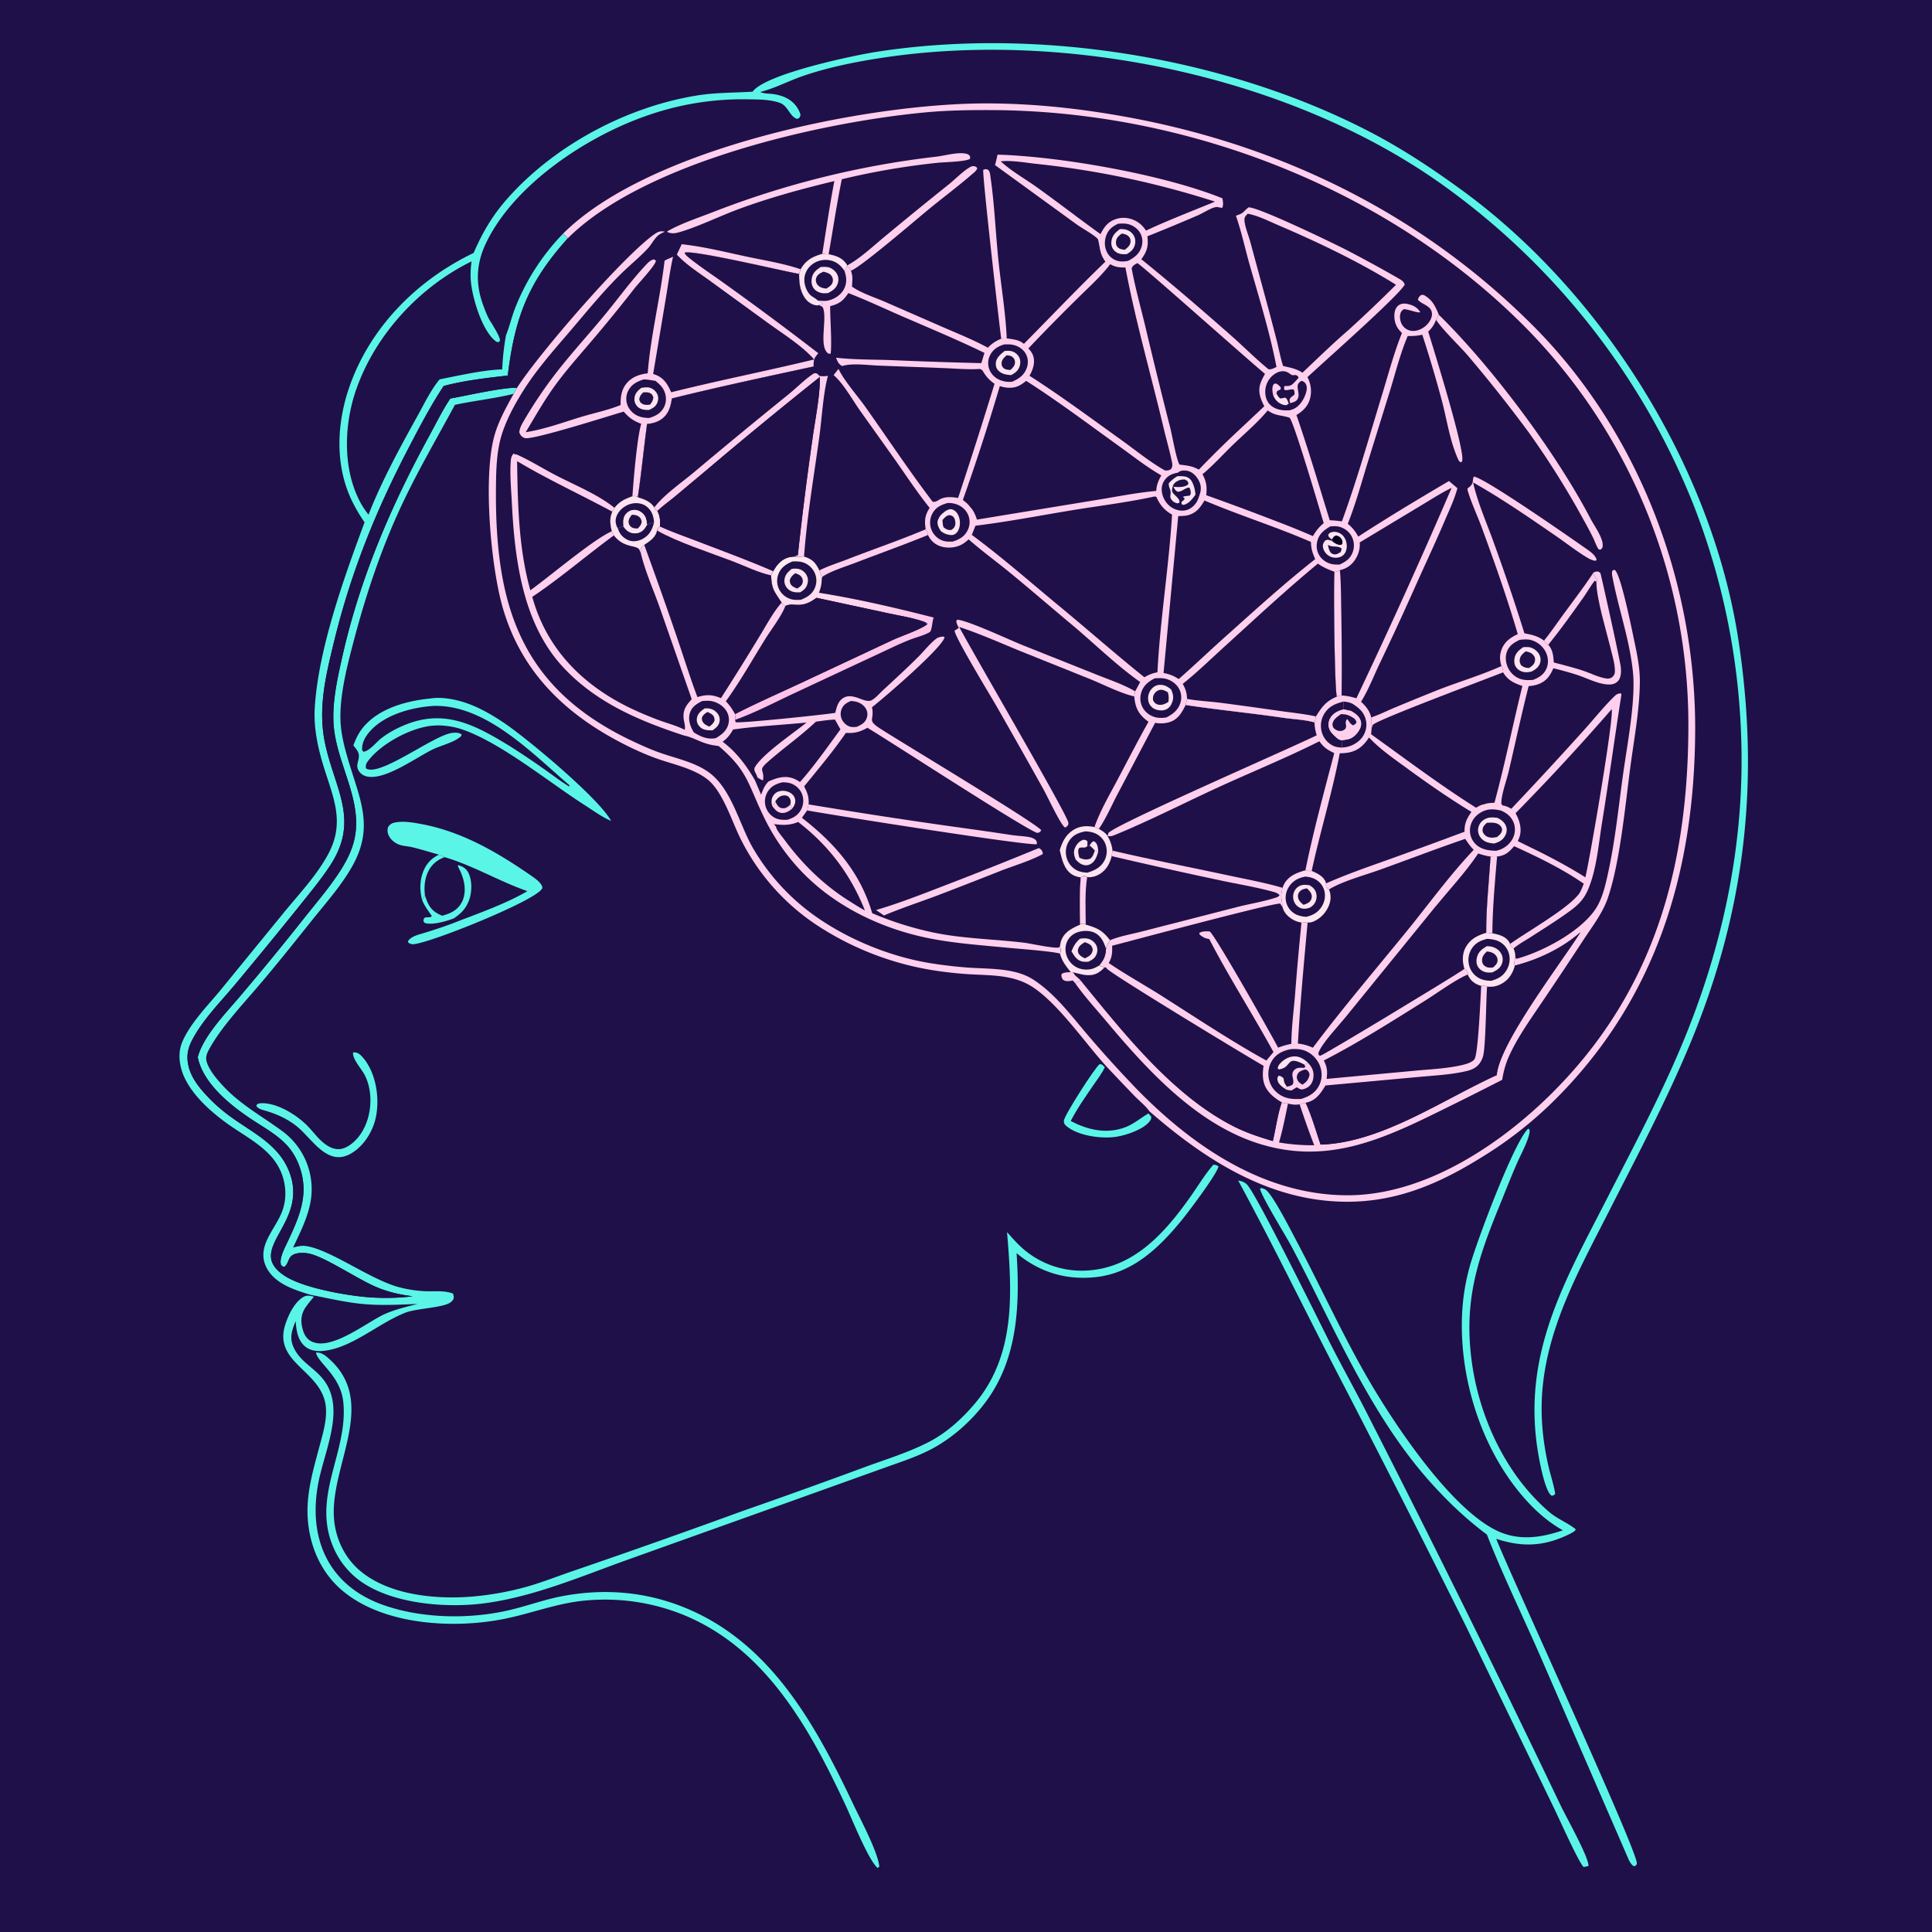 <svg xmlns="http://www.w3.org/2000/svg" display="block" viewBox="0 0 2048 2048"><defs><linearGradient id="a" x1="886.45" x2="833.429" y1="713.709" y2="593.131" gradientUnits="userSpaceOnUse"><stop class="stop0" offset="0" stop-color="#ffc3ea"/><stop class="stop1" offset="1" stop-color="#ffebf1"/></linearGradient><linearGradient id="b" x1="1399.28" x2="1367.13" y1="969.044" y2="931.602" gradientUnits="userSpaceOnUse"><stop class="stop0" offset="0" stop-color="#ffe8f0"/><stop class="stop1" offset="1" stop-color="#ffd8f4"/></linearGradient></defs><path fill="#201049" d="M0 0h2048v2048H0z"/><path fill="#5af5e7" d="M447.442 954.005c-2.412-9.216-2.616-18.622.333-27.763 3.046-9.441 8.584-15.971 17.44-20.289 2.057.854 4.209 1.621 6.167 2.681-7.667 2.684-13.517 7.391-17.234 14.732-4.032 7.965-4.808 16.957-3.691 25.709z"/><path fill="#5af5e7" d="M468.77 970.708c8.906-2.496 16.233-5.639 20.804-14.325 4.431-8.419 3.563-18.929.484-27.637-1.286-3.635-2.911-7.101-4.704-10.508l.306-1.194c4.899 1.419 8.478 3.488 10.869 8.191 4.075 8.014 3.832 19.989.944 28.334-3.218 9.301-8.522 14.644-16.422 19.961-7.608 2.892-21.649 7.098-29.68 5.184-1.845-.439-1.634-.907-2.551-2.424.419-6.86 5.961-1.755 8.956-5.277-4.003-5.77-7.76-10.344-10.334-17.008l3.015-4.93c2.701 8.454 5.472 15.142 13.763 19.546 1.473.783 3.013 1.442 4.55 2.087m748.65 209.582 2.85 3.26c.12 2.17.13 2.68-1.18 4.54-6.34 9.03-25.19 15.36-35.87 16.96-15.55 2.33-40.22-.84-52.77-11.34-1.91-1.6-2.82-2.99-2.75-5.56.15-5.29 32.91-56.52 37.95-60.08 3.01.01 3.38 1.23 5.46 3.3-3.07 6.69-7.88 12.79-12.03 18.87-8.47 12.41-17.17 24.7-24.08 38.08 17.32 9.07 36.07 13.7 55.31 7.54 10.74-3.43 17.72-10.13 27.11-15.57m-843.158-64.67c1.117-.05 2.417-.09 3.505.17 4.122 1.01 8.591 6.99 10.801 10.34 10.793 16.32 13.872 40.22 9.682 59.06-3.216 14.46-12.591 29.44-25.513 37.24-25.448 15.36-41.582-15.15-58.029-28.42-10.951-8.84-23.885-14.17-37.37-17.74-2.759-1.31-4.184-1.48-5.667-4.21l1.208-1.8c1.291-.39 2.48-.75 3.839-.81 16.179-.72 36.458 11.63 47.77 22.55 5.714 5.52 10.351 12.18 16.197 17.52 5.214 4.75 11.735 9.1 19.107 8.62 7.834-.5 15.459-7.06 20.178-12.89 13.902-17.18 16.774-45.69 6.758-65.49-3.042-6.01-12.244-16.04-12.49-22.53-.021-.54.016-1.07.024-1.61"/><path fill="#5af5e7" d="M465.215 905.953c-9.345-2.656-18.734-5.535-28.169-7.845-4.874-1.194-10.293-1.14-14.901-3.149-3.994-1.742-7.633-4.697-9.706-8.578-1.725-3.23-1.908-5.785-1.218-9.31 1.879-2.998 3.681-4.363 7.105-5.098 8.828-1.893 19.067-.163 27.814 1.455 43.75 8.09 81.263 30.092 117.308 55.105 3.789 2.629 10.301 7.085 11.368 11.722.305 1.321.197 1.169-.602 2.303-9.414 13.351-117.1 56.672-135.703 58.312-2.497.21-3.337-.34-5.516-1.432l-.542-1.531c2.82-5.244 11.396-7.194 16.763-8.818 12.871-3.894 25.311-8.044 37.797-13.096 22.113-8.399 52.058-19.362 72.015-31.367-29.739-10.311-57.54-27.121-87.646-35.992-1.958-1.06-4.11-1.827-6.167-2.681m847.325 345.487c3.54.55 6.33 1.48 9.03 3.91 9.56 8.62 77.18 146.41 89.26 170.15 12.37 24.31 25.76 48.09 38.12 72.41a17892 17892 0 0 1 205.37 415.86c6 12.57 29.15 53.54 29.63 64.09-1.97.69-3.42 1.1-5.5 1.1-6.51-7.93-25.44-50.65-31.29-62.62l-93.65-193.46a18309 18309 0 0 0-139.63-274.67c-33.73-65.62-66.14-131.91-101.34-196.77M456.43 740.402c10.886-1.692 23.484.424 33.938 3.575 15.673 4.725 30.454 13.271 43.966 22.355 24.524 16.487 100.707 80.03 113.487 103.881-9.672-4.08-18.563-10.723-27.4-16.355-38.07-24.265-87.771-65.309-128.804-80.037-8.696-3.121-16.72-4.554-25.929-4.841-2.975.011-5.928.112-8.884.456-22.541 2.625-53.251 19.245-66.746 37.367-1.985 2.666-2.617 4.476-2.116 7.737 14.134 9.494 70.868-34.512 90.731-37.513 3.509-.531 7.631-.655 10.62 1.492-.415 2.116.078 1.42-1.606 2.791-7.549 6.143-20.384 8.888-29.283 13.271-17.497 8.618-47.979 31.087-67.498 28.861-3.973-.453-7.493-2.095-9.919-5.353-4.145-5.566-1.462-8.939-.661-14.855.785-5.788-2.419-8.856-5.749-13.011 2.479-6.646 5.24-12.693 9.694-18.301 16.748-21.086 46.614-28.971 72.159-31.52"/><path fill="#201049" d="M457.72 748.438c.452-.037.902-.096 1.355-.112 55.717-1.996 105.169 50.503 144.493 83.999l-.068 1.493 1.529.877c-8.969-5.11-17.084-11.53-25.512-17.464a870 870 0 0 0-38.961-26.239c-33.657-20.455-65.271-38.6-105.474-24.73-10.86 3.747-22.645 9.709-31.616 16.926-4.541 3.653-12.288 13.26-18.255 13.694l-1.301-1.738c-.559-7.509 3.162-14.037 7.978-19.58 15.342-17.657 43.385-25.431 65.832-27.126"/><path fill="#5af5e7" d="M1619.94 1196.47c.26.13.57.17.77.37 3.86 3.69-9.02 28.18-11.14 32.88-7.47 16.63-14.02 33.72-20.92 50.6-22.68 55.5-36.54 98.51-28.93 159.87 7.49 60.39 35.92 122.73 82.61 162.66 8.36 7.15 19.03 11.18 27.69 17.95l.12 1.28c-1.71 1.52-3.34 2.57-5.4 3.6-27.02 13.56-50.23 14.87-78.69 5.53 16.66 41.79 150.08 331.28 149.08 344.12-.12 1.54-1.07 1.91-2.12 2.89l-1.77-.27c-2.43-2.12-3.81-4.53-5.11-7.48l-94.06-216.51c-18.55-42.31-39.03-84.23-55.9-127.22-18-13.54-34.07-28-49.51-44.37-71.15-73.71-110.33-172.09-157.66-261.15-6.38-12.01-31.23-51.9-33.3-60.98l1.18-.91c3.97.94 5.42 1.85 7.97 5.02 8.9 11.01 23.7 40.17 30.89 53.79 25.61 48.47 48.21 98.53 75.87 145.92 27.26 46.68 85.49 134.07 134.39 158.14 23.28 11.46 46.96 8.08 70.68 0-14.13-8.02-26.18-18.15-37.2-30.07-47.79-51.7-72.92-129.35-69.59-199.36a225 225 0 0 1 8.12-50.38c6.86-25.13 46.95-132.27 61.93-145.92m-333.68 38.12c2.34.25 3.5.46 5.4 1.88-1.75 8.34-31.86 48.25-38.95 56.91-24.37 29.77-52.46 56.72-92.47 60.56-31.26 2.99-58.65-5.59-82.61-25.55 3.59 55.5 1.32 113.19-33.93 159.3-14.86 19.44-34.51 36.82-56.175 48.32-16.828 8.93-35.898 14.74-53.767 21.28l-102.863 36.88-165.403 59.13c-49.505 17.75-100.104 39.54-152.53 46.33-40.865 5.3-100.371.55-133.994-25.87a85.8 85.8 0 0 1-25.977-34.46c-22.529-53.84 16.346-100.27 10.905-153.07-2.904-28.17-27.582-41.96-28.886-52.52 5.669-.2 9.33 2.74 13.41 6.33 52.997 46.64 1.394 113.18 5.607 169.42 1.579 21.08 10.992 41.35 27.136 55.18 30.675 26.29 80.583 30.97 119.151 27.82a314.6 314.6 0 0 0 58.551-10.6c17.35-4.94 34.313-11.81 51.433-17.54a9422 9422 0 0 0 175.571-62.12 7535 7535 0 0 0 130.9-47.02c22.648-8.33 46.887-15.7 68.288-26.86 18.623-9.71 34.953-24.56 48.403-40.54 43.78-52.02 39.28-118.53 34.05-181.69 5.7 6.38 11.35 12.89 17.88 18.43a94.84 94.84 0 0 0 70.08 22.06c48.16-4.13 80.29-41.02 106.5-78.09 7.7-10.89 14.78-22.71 23.39-32.86z"/><path fill="#5af5e7" d="M797.776 97.173c13.764-18.801 106.463-38.351 131.337-42.222 170.237-26.491 368.797 5.121 521.847 84.203 35.34 18.261 68.61 40.342 100.65 63.844 147.72 108.356 263.39 293.346 291.13 475.064 23.03 150.875 7.38 287.905-51.42 429.028-25.04 60.11-55.89 118.21-85.38 176.23-29.98 58.96-63.62 118.55-70.52 185.66-2.97 28.85-.44 56.79 5.96 85 2.24 9.83 5.62 19.58 7.23 29.5-1.7 1.85-1.51 1.84-4 1.96-7.3-5.33-13.24-39.23-14.75-49.03-15.84-102.9 29.26-179.04 74.18-266.94 29.12-56.98 59.67-114.13 83.57-173.51 40.61-100.868 62.09-207.124 58.05-316.064a739.3 739.3 0 0 0-50.83-245.672 764.6 764.6 0 0 0-257.58-332.449C1375.14 81.969 1133.26 31.161 935.215 61.238c-28.173 4.278-56.859 10.005-83.863 19.25-15.224 5.211-29.971 13.124-45.525 17.024.455.174.906.357 1.364.523 3.48 1.261 7.754 1.112 11.422 1.568 12.899 1.605 23.878 6.966 29.164 19.593 1.135 2.709.863 3.008-.27 5.515-1.157.699-1.799 1.619-3.203 1.092-7.285-2.732-9.042-13.703-17.637-16.762-9.865-3.51-21.305-3.568-31.654-3.725a305.7 305.7 0 0 0-110.117 17.573c-63.858 22.26-140.198 73.113-169.695 134.763-10.226 21.372-11.378 42.453-3.377 64.778 2.339 6.524 5.501 15.277 9.708 20.713 2.808 5.382 7.321 11.524 8.512 17.444l-.909 1.908c-2.149.181-2.486.174-4.263-1.26-14.255-11.505-24.657-46.813-25.868-64.581-.438-6.424-.032-13.199.858-19.569-55.467 27.15-102.466 78.168-122.59 136.735-12.324 35.866-14.013 80.729 3.024 115.417a84.2 84.2 0 0 0 10.353 16.314c14.136-36.048 33.446-71.335 52.213-105.175 7.065-12.74 13.859-27.02 23.16-38.23 19.381-3.848 47.079-10.151 66.323-10.54.562-12.234 1.821-24.028 4.002-36.094 3.648-9.187 5.929-19.093 9.493-28.392a238.9 238.9 0 0 1 51.024-79.438l5.158 4.773c-42.441 47.199-56.173 84.007-63.789 145.632-21.85 2.538-46.822 5.324-67.957 11.124-13.79 20.89-25.51 43.321-37.071 65.5-35.088 67.312-61.405 132.577-79.343 206.479-8.55 35.225-16.917 69.525-9.474 105.807 10.016 48.824 37.347 81.55 5.885 130.015-10.322 15.9-22.754 30.607-34.546 45.434a6096 6096 0 0 1-66.465 81.124c-15.405 18.4-34.588 37.65-45.608 58.98-4.462 8.64-6.079 16.42-4.153 26.04 2.09 10.43 7.884 19.29 14.658 27.28a174 174 0 0 0 31.825 28.97c22.496 16.16 48.254 28.18 59.748 55.09 24.35 57.01-48.517 83.86-3.485 112.8 19.779 12.72 65.934 20.82 89.752 22.5 14.589 1.02 30.851.77 45.41-1.11-14.021-1.81-26.273-4.53-39.278-10.15-19.266-8.32-51.684-30.16-68.735-34.68-5.873-1.56-14.985-2.09-20.203 1.8-3.561 2.65-3.634 8.71-7.555 11.7-2.373-.11-2.021-.28-3.669-1.75-2.436-6.72 3.954-18.38 6.824-24.51 12.614-26.97 23.323-50.67 12.514-80.39-3.198-8.8-8.016-16.88-14.584-23.58-10.408-10.62-24.301-18.18-36.631-26.4-22.24-14.82-50.821-37.74-56.462-65.45 5.757-22.43 30.099-47.08 44.937-64.74a3053 3053 0 0 0 68.923-84.098c12.575-15.776 25.992-31.428 36.936-48.384 5.229-8.1 9.895-16.73 13.024-25.874 15.166-44.324-16.445-85.143-19.769-128.94-1.753-23.1 3.583-47.495 8.578-69.988 18.805-84.684 51.805-161.738 93.286-237.633 6.995-12.798 13.688-26.556 21.804-38.609 15.198-2.61 57.957-12.416 70.626-11.214l-3.463 6.226c-20.492 5.109-41.643 7.251-62.279 11.665-18.343 34.018-37.926 67.493-54.566 102.403-23.048 48.352-39.841 98.685-53.354 150.408-6.654 25.469-14.154 54.743-13.416 81.102.42 15.024 4.394 29.758 8.664 44.09 11.983 40.22 26.785 68.927 4.711 109.517-11.413 20.987-28.095 39.589-42.989 58.2-19.836 24.788-39.507 49.589-60.223 73.659-16.394 19.05-36.888 41.18-49.023 63.11-2.584 4.67-4.501 8.89-2.85 14.23 2.792 9.03 11.131 18.71 17.515 25.55 18.667 20 41.826 32.23 63.438 48.33a76.36 76.36 0 0 1 28.053 79.01c-3.58 15.26-10.875 29.55-17.493 43.67 4.113-.95 8.433-2.15 12.68-1.66 25.283 2.93 67.525 34.54 97.766 43.23 9.009 2.59 19.018 4.21 28.367 4.72 10.125.55 21.093-1.11 30.732 2.56.617 2.51 1.374 4.14-.01 6.59-.634 1.12-1.716 1.98-2.705 2.74-7.274 5.62-36.021 6.41-47.28 10.72-28.625 10.96-57.044 37.73-87.577 40.7-6.916.67-14.104-.25-19.527-4.95-7.712-6.69-8.995-17.01-9.78-26.59-3.699 9.31-6.738 17.19-2.473 27.06 9.573 22.15 34.555 24.77 41.166 54.83 6.15 27.96-9.269 61.74-14.593 89.5-11.153 58.14 9.973 108.09 67.446 129.01 41.41 15.06 92.909 15.9 135.554 5.81 18.61-4.4 36.466-11.02 55.303-14.62 40.8-7.79 81.616-5.51 120.852 8.57 96.86 34.76 146.296 124.23 187.859 211.97 7.428 15.68 26.069 50.31 27.624 66.09l-1.815 1.44c-9.672-8.21-27.263-52.19-33.457-65.46-38.143-81.71-84.733-167.13-172.712-202.98a221.6 221.6 0 0 0-101.653-15.22c-30.674 2.42-57.614 13.44-87.266 19.49-53.686 10.96-128.923 7.05-172.596-30.11-22.504-19.15-34.272-46.61-36.36-75.74-1.917-26.74 5.832-52.18 12.634-77.69 3.376-12.66 7.533-26.44 6.652-39.64-2.693-40.32-57.166-46.97-42.845-89.52 2.7-8.02 6.851-16.88 12.603-23.16 2.609-2.84 6.645-6.36 10.665-6.62 2.135-.13 4.778.62 6.874 1.07-2.937 3.56-6.024 7.13-8.658 10.92-4.44 6.4-5.542 13.14-4.009 20.69 1.196 5.9 3.51 12.06 8.969 15.24 20.822 12.13 59.748-19.96 78.724-28.42 11.052-4.93 23.084-7.68 34.753-10.74-18.665.76-37.78 1.8-56.412.2-17.652-1.52-35.135-5.52-52.493-8.98-3.842-.56-7.714-1.85-11.403-3.03-15.339-4.9-32.703-11.97-40.137-27.42-10.6-22.04 9.815-39.74 16.949-58.95 3.619-9.75 4.247-19.86 2.286-30.02-6.492-33.61-37.393-46.01-62.277-64.26-16.797-12.32-35.082-28.88-43.862-48.18-5.057-11.13-7.015-24.92-2.278-36.5 7.982-19.52 26.648-38.52 40.129-54.7l66.799-81.784c16.624-20.424 36.989-41.655 48.973-65.08 16.843-32.923 3.946-59.216-5.891-91.216-6.026-19.603-10.556-40.711-9.363-61.314 3.608-62.347 31.021-138.588 52.846-197.319a172 172 0 0 1-13.467-22.919c-18.273-37.855-16.075-82.498-2.36-121.453 22.219-63.105 71.808-112.581 131.434-141.177 9.233-21.443 19.919-39.631 35.418-57.21 50.099-56.823 126.66-97.628 201.298-109.696 19.679-3.182 39.182-2.81 58.98-4.049"/><path fill="#201049" d="M596.864 247.682c91.747-91.488 322.939-138.142 448.526-138.068 50.41.03 99.82 5.416 149.34 14.463 164.06 29.978 313.16 103.351 431.2 222.048 111.09 111.717 171.55 270.714 171.02 427.624-.5 150.265-41.39 285.921-149.91 393.301a422.2 422.2 0 0 1-76.6 59.81c-44.78 27.88-89.79 47.38-143.66 47.04-81.22-.5-149.34-44.45-208.37-95.92-3.84-5.61-10.61-10.93-15.42-15.85a2505 2505 0 0 1-30.25-31.82c-22.89-25.23-49.08-63.84-76.36-82.85-21.13-14.73-45.78-13.24-70.38-14.82a411 411 0 0 1-40.205-4.66 315.5 315.5 0 0 1-120.95-47.986 235.4 235.4 0 0 1-79.651-90.543c-9.437-18.692-18.804-50.18-35.099-63.145-15.43-12.278-38.42-16.359-56.619-23.203-14.753-5.549-29.307-12.494-43.111-20.118-57.09-31.533-99.033-75.114-117.413-138.717-12.745-44.102-20.709-136.503-9.419-180.318 4.283-16.619 12.734-31.59 20.979-46.494l3.463-6.226c-12.669-1.202-55.428 8.604-70.626 11.214-8.116 12.053-14.809 25.811-21.804 38.609-41.481 75.895-74.481 152.949-93.286 237.633-4.995 22.493-10.331 46.888-8.578 69.988 3.324 43.797 34.935 84.616 19.769 128.94-3.129 9.144-7.795 17.774-13.024 25.874-10.944 16.956-24.361 32.608-36.936 48.384a3053 3053 0 0 1-68.923 84.098c-14.838 17.66-39.18 42.31-44.937 64.74 5.641 27.71 34.222 50.63 56.462 65.45 12.33 8.22 26.223 15.78 36.631 26.4 6.568 6.7 11.386 14.78 14.584 23.58 10.809 29.72.1 53.42-12.514 80.39-2.87 6.13-9.26 17.79-6.824 24.51 1.648 1.47 1.296 1.64 3.669 1.75 3.921-2.99 3.994-9.05 7.555-11.7 5.218-3.89 14.33-3.36 20.203-1.8 17.051 4.52 49.469 26.36 68.735 34.68 13.005 5.62 25.257 8.34 39.278 10.15-14.559 1.88-30.821 2.13-45.41 1.11-23.818-1.68-69.973-9.78-89.752-22.5-45.032-28.94 27.835-55.79 3.485-112.8-11.494-26.91-37.252-38.93-59.748-55.09a174 174 0 0 1-31.825-28.97c-6.774-7.99-12.568-16.85-14.658-27.28-1.926-9.62-.309-17.4 4.153-26.04 11.02-21.33 30.203-40.58 45.608-58.98a6096 6096 0 0 0 66.465-81.124c11.792-14.827 24.224-29.534 34.546-45.434 31.462-48.465 4.131-81.191-5.885-130.015-7.443-36.282.924-70.582 9.474-105.807 17.938-73.902 44.255-139.167 79.343-206.479 11.561-22.179 23.281-44.61 37.071-65.5 21.135-5.8 46.107-8.586 67.957-11.124 7.616-61.625 21.348-98.433 63.789-145.632z"/><path fill="#fed0ed" d="m1135.09 1030.51 2.77.22c1.73 4.26 5.25 5.25 7.92 8.78-2.12.79-4.14 1.42-5.89 2.9l-2.63-3.06c-4.05.71-6.97 1.48-10.57-.84-1.29-2.61-1.79-3.11-1.4-5.94 2.6-2.05 6.59-1.83 9.8-2.06m554.03-423.487c.37 3.566 1.84 5.023 4.12 7.559-.68 1.953-.18 1.348-.98 2.147l-1.85-1.013c-4.17 5.288-7.68 11.698-11.61 17.267-12.07 17.081-24.33 34.256-37.47 50.525-2.18-1.213-3.17-2.429-4.63-4.42 7.53-9.208 14.32-19.331 21.37-28.924 10.5-14.265 21.25-28.379 31.05-43.141m-627.79-247.994c-2.16-15.901-20.36-175.672-19.02-178.96 1.76-.759 2.93-1.098 4.78-.156 2.48 1.264 2.67 6.417 3.04 9.02 4.1 28.379 5.23 57.623 8.15 86.188 2.82 27.66 7.7 55.857 8.9 83.572zm-163.171-77.723c.273-.148.549-.291.821-.443 13.847-7.747 26.739-20.13 39.005-30.189a4494 4494 0 0 1 68.005-55.407c6.87-5.481 15-14.091 22.57-18.247 1.71-.938 2.97-1.064 4.83-.657 1.43.313 1.66.919 2.6 1.933-1.03 2.975-3.37 4.495-5.72 6.528-14.95 12.94-31.049 24.899-46.338 37.485-13.533 11.139-68.971 58.79-80.956 64.217-.3.136-.616.233-.925.349-1.022-2.447-1.94-3.356-4.036-4.958zm627.091 52.395c56.27 55.096 124.52 146.639 160.62 215.864 3.91 7.498 13.05 19.856 13.06 28.086.01 2.831-.29 3.152-2.18 4.988l-2.06-.231c-2.65-3.875-3.84-8.056-5.87-12.212-5.21-10.644-11.4-21.384-17.16-31.768a911 911 0 0 0-51.15-80.094 1525 1525 0 0 0-64.53-81.433c-9.19-10.661-26.68-27.181-33.67-37.892zM884.447 191.934c-34.201 8.238-68.181 17.452-101.212 29.636-19.821 7.31-42.933 18.655-62.492 24.384-4.661 1.366-8.449 2.058-13.006.179l-.525-.815c14.589-8.366 31.35-13.805 47.011-19.869a951.4 951.4 0 0 1 238.614-59.412c8.963-1.053 23.783-5.456 32.263-2.813 1.86.583 1.99 1.095 3.21 2.49l.02 2.576c-4.05 3.13-28.17 3.606-34.635 4.284-33.81 3.547-68.303 9.446-101.363 17.439-5.376 26.363-9.282 53.053-13.98 79.546-2.219.084-4.512-.228-6.729-.392 4.17-25.709 7.919-51.66 12.824-77.233m-161.811 66.943c23.332 2.505 46.559 8.406 69.493 13.278 18.704 3.974 38.602 7.089 56.702 13.313l-1.71 4.903c-15.348-2.582-114.198-26.134-121.444-22.435 1.143 2.562 3.188 4.1 5.328 5.807 12.401 9.897 26.094 18.761 38.948 28.12a3374 3374 0 0 1 97.614 72.584c-4.523 5.017-5.329 7.307-5.008 13.991-50.113 10.886-100.584 21.57-150.351 33.927-1.171 8.176-3.215 15.857-9.973 21.221-4.829 3.833-10.288 5.295-16.317 5.824-3.493 25.822-5.967 51.885-9.826 77.632-2.632-1.361-2.777-1.36-5.712-.912 1.159-17.192 4.979-62.445 9.358-76.864-8.217-3.137-12.802-6.25-18.53-12.938-14.317 4.062-98.194 30.962-105.171 27.964-3.298-1.417-4.469-2.945-5.613-6.262.579-3.663 1.765-6.541 3.611-9.763 9.026-15.755 19.486-31.648 30.339-46.224 17.141-23.019 36.842-44.29 55.177-66.371 14.84-17.872 28.765-37.281 44.577-54.233 2.236-2.398 5.105-5.674 8.477-6.275 1.506-.268 1.253.113 2.632 1.263.154 4.139-18.49 24.039-22.556 29.171a1737 1737 0 0 1-44.223 54.326c-13.198 15.611-27.051 30.958-39.158 47.438-11.838 16.117-21.757 33.637-32.029 50.776 20.498-3.097 41.07-10.959 60.959-16.836 13.099-3.87 27.075-6.757 39.661-11.974-.198-8.177.819-16.207 6.158-22.759 5.663-6.951 13.909-9.87 22.551-10.827 2.941-38.82 13.318-80.021 17.888-119.406 2.792-1.619 6.04-2.828 8.985-4.181-3.234 14.157-5.117 28.921-7.531 43.25l-13.565 81.028q1.326.395 2.617.89c8.95 3.435 12.802 10.248 16.484 18.521 50.271-12.603 101.225-22.604 151.61-34.807-13.258-14.85-32.893-26.988-49.059-38.731l-61.861-44.982c-11.824-8.554-24.685-16.722-34.676-27.43z"/><path fill="#201049" d="M682.302 402.229c4.116-.032 8.405.888 12.481 1.469 4.386 3.647 7.914 6.641 9.878 12.159 1.807 5.08 1.739 10.616-.673 15.482-3.334 6.727-8.874 9.588-15.729 11.745-4.427-.041-9.014-.655-13.016-2.667-4.822-2.424-8.744-6.681-10.421-11.842a18.7 18.7 0 0 1 1.394-14.875c3.55-6.51 9.286-9.336 16.086-11.471"/><path fill="#fee3f0" d="M679.799 411.126c2.443-.273 5.445-.841 7.876-.393 3.676.678 6.636 2.933 8.564 6.117 1.695 2.798 1.928 6.103.892 9.172-1.608 4.765-4.712 6.482-9.003 8.503-.725.03-1.449.061-2.174.061-3.793-.001-8.346-1.144-10.856-4.248-2.015-2.491-2.928-5.163-2.557-8.378.596-5.178 3.374-7.705 7.258-10.834"/><path fill="#201049" d="M681.811 415.929c2.243-.132 4.887-.39 6.977.625 2.598 1.261 2.896 2.322 3.816 4.827-.441 3.365-1.471 4.92-3.531 7.578-2.705.237-5.746.576-8.209-.858-2.374-1.382-2.624-2.493-3.286-4.922.679-3.467 1.757-4.779 4.233-7.25"/><path fill="#fed0ed" d="m1606.29 1015.13 1.39 1.2c27.83-7.45 70.71-30.162 85.41-55.56 6.04-10.418 8.98-23.686 11.54-35.321 7.52-34.202 11.03-69.486 15.82-104.149 4.23-30.628 13.57-78.508 10.58-108.511-3.36-33.787-14.94-66.142-21.39-99.272-.59-3.02-1.47-5.988-.29-8.88l2.29-.521c6.63 4.301 18.96 66.911 21.56 79.112 2.84 13.333 5.28 26.845 5.1 40.529-.39 29.338-6.12 59.644-10 88.756-5.51 41.211-11.06 102.606-24.25 140.288-5.51 15.74-17.4 30.985-26.46 44.952a5208 5208 0 0 1-42.73 64.197c-12.4 18.43-26.04 37.27-35.21 57.58-3.68 8.16-5.86 16.28-7.27 25.12a4239 4239 0 0 1-71.92 35.99c-61.42 30.18-118.02 53.53-187.22 31.27-65.92-21.21-117.91-78.55-161.08-130.01-10.85-12.93-22.59-25.64-32.27-39.49 1.75-1.48 3.77-2.11 5.89-2.9 45.24 55.34 96.62 120.96 161.3 154.15 13.55 6.95 27.61 11.56 42.15 15.88 3.24-13.28 5.03-28.27 9.53-41.02 3.23 1.7 3.32.8 6.58 1.19 4.32 1.31 7.87 1.32 12.34.94l6.32-1.74c6.5 13.93 10.89 29.83 15.88 44.4 64.06-1.81 129.43-47.68 186.75-73.66 2.38-33.34 68.09-118.84 88.65-151.345-19.45 16.945-44.64 28.965-69.57 35.305-1.07-2.92-.09-5.56.58-8.48"/><path fill="#201049" d="M1365.34 1169.71c4.32 1.31 7.87 1.32 12.34.94a907 907 0 0 0 15.45 43.35 208.5 208.5 0 0 1-37.32-2.94c3.96-13.54 6.66-27.55 9.53-41.35m240.37-146.1c24.93-6.34 50.12-18.36 69.57-35.305-20.56 32.505-86.27 118.005-88.65 151.345-57.32 25.98-122.69 71.85-186.75 73.66-4.99-14.57-9.38-30.47-15.88-44.4.32-.06.65-.1.97-.17 10.11-2.26 15.06-9.81 20.05-18.09l96.88-8.86c17.06-1.66 35.28-2.37 51.98-6.26 4.52-1.05 8.56-2.39 12.07-5.55 2.96-2.68 5.13-6.57 6.17-10.41 2.81-10.35 3.16-58.9 4.22-73.72 5.79.48 10.69-.4 15.79-3.32 7.32-4.19 11.47-10.94 13.58-18.92m-434.94 1.9 1.79.08c.23.37.46.75.71 1.11 3.66 5.27 149.99 94.05 166.17 103.09-1.33 9.26-1.49 18.15 4.3 26.11 3.96 5.44 9.29 9.25 15.02 12.62-4.5 12.75-6.29 27.74-9.53 41.02-14.54-4.32-28.6-8.93-42.15-15.88-64.68-33.19-116.06-98.81-161.3-154.15-2.67-3.53-6.19-4.52-7.92-8.78 5.55 1.29 11.42 3.18 17.17 2.95 6.74-.27 11.18-3.48 15.74-8.17"/><path fill="#fed0ed" d="M596.864 247.682c91.747-91.488 322.939-138.142 448.526-138.068 50.41.03 99.82 5.416 149.34 14.463 164.06 29.978 313.16 103.351 431.2 222.048 111.09 111.717 171.55 270.714 171.02 427.624-.5 150.265-41.39 285.921-149.91 393.301a422.2 422.2 0 0 1-76.6 59.81c-44.78 27.88-89.79 47.38-143.66 47.04-81.22-.5-149.34-44.45-208.37-95.92-3.84-5.61-10.61-10.93-15.42-15.85a2505 2505 0 0 1-30.25-31.82c-22.89-25.23-49.08-63.84-76.36-82.85-21.13-14.73-45.78-13.24-70.38-14.82a411 411 0 0 1-40.205-4.66 315.5 315.5 0 0 1-120.95-47.986 235.4 235.4 0 0 1-79.651-90.543c-9.437-18.692-18.804-50.18-35.099-63.145-15.43-12.278-38.42-16.359-56.619-23.203-14.753-5.549-29.307-12.494-43.111-20.118-57.09-31.533-99.033-75.114-117.413-138.717-12.745-44.102-20.709-136.503-9.419-180.318 4.283-16.619 12.734-31.59 20.979-46.494l3.463-6.226c22.381-35.351 114.254-141.712 146.657-163.586 3.39-2.289 6.105-2.939 10.168-2.042-2.895 1.327-5.947 2.689-8.228 4.975-3.734 3.741-6.226 8.895-9.924 12.855-8.706 9.323-18.906 17.581-28.046 26.534-18.535 18.159-35.401 38.838-52.209 58.603-15.812 18.592-32.521 37.143-46.269 57.326-10.71 15.722-21.632 34.848-27.645 52.935-5.988 18.008-6.533 37.705-6.733 56.541-1.31 122.994 23.871 212.829 143.835 269.809 10.053 4.775 20.364 9.412 30.874 13.071 16.796 5.849 36.242 9.849 50.837 20.39 24.148 17.442 32.197 54.572 46.415 79.58a231 231 0 0 0 62.944 70.352c35.747 26.224 81.807 45.367 125.813 52.487a489 489 0 0 0 38.706 4.56c22.78 1.73 50.53-.03 70.36 12.92 23.94 15.63 40.79 39.29 59.24 60.64a1275 1275 0 0 0 50.75 55.81c59.1 60.34 134.39 111.6 222.03 112.05 80.38.42 159.79-51.35 215.57-106.26 108.62-106.94 145.77-237.877 146.61-387.332a599.8 599.8 0 0 0-173.1-426.849c-146.46-147.569-359.49-229.284-566.34-229.907-22.77-.069-45.45.246-68.14 2.331-110.782 10.183-298.802 52.533-380.128 133.432z"/><path fill="#201049" d="M725.002 779.657c-48.021-15.762-94.199-35.318-129.087-73.532-41.887-45.882-50.361-113.488-53.339-173.181-.688-13.814-2.111-28.623-1.276-42.395.22-3.637.481-7.32 3.388-9.854l1.96 1.627.025-.994c14.211 6.184 27.619 14.665 41.336 21.873 20.838 10.949 45.098 20.43 63.426 35.153 5.534-6.951 10.861-9.26 18.945-12.224 2.935-.448 3.08-.449 5.712.912 6.929 2.187 13.341 4.393 17.55 10.806.967 2.508.897 2.553 3.226 3.863 2.881 5.297 3.169 10.308 2.702 16.237 12.156 5.654 25.107 10.113 37.628 14.924 27.604 10.605 55.314 20.739 82.471 32.49 1.497-2.654 3.066-5.095 5.098-7.383 4.029-4.537 9.107-7.383 15.175-7.848a405 405 0 0 0 12.378-.243c8.32 2.749 11.763 5.733 15.701 13.584l.553 1.125c8.969-4.652 19.406-7.78 28.867-11.466 27.838-10.845 56.315-20.497 83.809-32.134.975 2.014 1.955 3.921 2.48 6.111 2.495 5.425 6.477 9.337 12.085 11.547 7.035 2.775 16.145 2.302 22.925-1.068 2.99-1.489 5.57-3.645 8.04-5.86 13.66 12.057 28.5 22.829 42.62 34.359 22.21 18.145 43.92 36.98 65.95 55.361 24.22 20.212 47.56 43.33 73.29 61.539l-5.33 9.853c-.35 1.783-.77 3.581-.95 5.387.98 10.672 3.55 17.522 12.08 24.558a76 76 0 0 0 3.01 2.332c-11.21 19.986-21.72 40.403-32.42 60.662-8.7 16.463-18.68 33.361-24.85 50.94 1.62.821 2.89 1.702 4.7 1.858 3.43 2.069 7.12 4.116 9.29 7.632 2.74 4.929 4.67 9.872 5.21 15.522-.32 1.864-.87 3.922-.87 5.803-1.88 7.599-5.41 14.389-12.21 18.724-4.2 2.683-8.86 4.142-13.85 3.478-.47-.265-.89-.633-1.41-.794-2.31-.721-3.54.104-5.42 1.191-1.28 16.597-.9 33.403-.61 50.038-8.25 3.71-16.7 7.685-20.01 16.826-.68 1.865-1.01 3.864-1.3 5.814.6 3.02 1.1 5.09.05 8.12-7.03-2.47-45.05-5.23-55.83-6.29-26.58-2.6-53.52-4.43-79.78-9.388-54.606-10.308-108.193-36.301-145.008-78.612a224.8 224.8 0 0 1-34.541-52.971c-16.019-33.535-16.292-46.87-46.683-72.789-1.644-.249-3.286-.532-4.931-.771-13.225-1.926-21.189-8.348-31.975-10.452"/><path fill="#fed0ed" d="M981.25 560.997c.975 2.014 1.955 3.921 2.48 6.111-25.359 10.367-51.234 19.558-76.804 29.401-11.228 4.322-24.872 8.277-35.014 14.715l-.821 2.162c-.275-3.058-1.5-5.913-2.517-8.789 8.969-4.652 19.406-7.78 28.867-11.466 27.838-10.845 56.315-20.497 83.809-32.134M1101.2 898.99c.57.34 1.19.617 1.71 1.022 1.75 1.344 2.55 3.328 2.42 5.407-13.72 7.316-29.88 11.985-44.42 17.625a6280 6280 0 0 1-68.114 26.528c-18.572 6.966-37.509 13.13-55.78 20.86l-8.336-5.76c24.834-7.312 49.15-16.908 73.3-26.228a4395 4395 0 0 0 99.22-39.454m-244.023-46.293a5894 5894 0 0 0 163.923 25.062 4220 4220 0 0 1 51.86 7.511c6.11.891 12.51.967 18.52 2.186 2.66.54 4.46 1.42 6.59 3.066.94 1.998 1.24 2.039.96 4.35-9.14 1.916-217.217-30.932-243.361-35.789z"/><path fill="#fee3f0" d="M1123.39 901.243c2.6-8.761 6.39-16.512 14.44-21.501 7.03-4.351 14.49-4.656 22.35-3.024 1.62.821 2.89 1.702 4.7 1.858 3.43 2.069 7.12 4.116 9.29 7.632 2.74 4.929 4.67 9.872 5.21 15.522-.32 1.864-.87 3.922-.87 5.803-1.88 7.599-5.41 14.389-12.21 18.724-4.2 2.683-8.86 4.142-13.85 3.478-.47-.265-.89-.633-1.41-.794-2.31-.721-3.54.104-5.42 1.191-3.17-.549-5.98-1.217-8.77-2.891-9-5.406-11.24-16.56-13.46-25.998"/><path fill="#201049" d="M1150.64 881.255c3.54.231 6.97.709 10.27 2.117a20.48 20.48 0 0 1 10.9 11.356 21.38 21.38 0 0 1-.98 17.329c-3.89 7.532-10.43 10.587-18.17 13.023-4.31-.256-8.39-.854-12.18-3.068a21.52 21.52 0 0 1-10.08-13.891c-1.32-5.945-.29-11.997 3.14-17.048 4.23-6.234 9.96-8.414 17.1-9.818"/><path fill="#fee3f0" d="M1155.03 896.325c1.45-2.51 1.77-3.214 4.22-4.682 2.29 1.122 3.2 2.322 4 4.807.63 1.961.78 4.275.95 6.325l-3.67-1.002c-1.47-2.133-3.57-3.745-5.5-5.448"/><path fill="#fee3f0" d="M1140.25 911.138c-1.66-4.273-2.68-7.943-.71-12.34 1.86-4.166 4.43-6.962 8.67-8.62 2.53.188 2.74-.013 4.53 1.713l-.11 5.138 2.4-.704c1.93 1.703 4.03 3.315 5.5 5.448l3.67 1.002c-1.58 5.205-3.32 10.748-8.58 13.397-2.68 1.353-5.17 1.401-8 .413-3.06-1.069-5.13-3.2-7.37-5.447"/><path fill="#201049" d="m1152.63 897.029 2.4-.704c1.93 1.703 4.03 3.315 5.5 5.448-1.18 3.318-1.9 6.013-4.62 8.361-3.58 1.397-6.57 1.229-10.09-.259-.57-.239-1.12-.498-1.68-.747-.79-3.04-1.99-7.108-.44-9.993 1.75-.75 2.48-.89 4.45-.715 2.37.212 2.45-.235 4.48-1.391"/><path fill="#fed0ed" d="M1016.81 664.599c13.82 26.402 115.3 199.913 115.71 207.588.15 2.807-.98 3.35-2.9 4.939-1.85-.489-1.09-.019-2.48-1.744-5.42-6.734-16.08-29.633-21.08-38.741a8475 8475 0 0 0-50.41-89.27c-5.32-9.225-44.29-73.362-43.73-78.977 1.64-.886 3.03-1.69 4.43-2.939-1.05-1.988-1.96-3.56-2.4-5.79-.35-1.793-.32-1.121.83-2.801 12.22 1.191 55.25 21.444 69.53 27.141l78.04 31.096c13.48 5.445 28.48 10.343 40.96 17.738-.35 1.783-.77 3.581-.95 5.387-14.37-3.227-33.2-12.891-47.31-18.572l-74.39-29.864c-21.09-8.667-42.17-18.077-63.85-25.191"/><path fill="url(#a)" d="M852.32 589.888c8.32 2.749 11.763 5.733 15.701 13.584l.553 1.125c1.017 2.876 2.242 5.731 2.517 8.789.002 5.456-1.047 9.898-2.976 14.979 40.754 6.467 81.689 16.074 121.665 26.259-.126.324-.257.646-.377.972-1.185 3.214-1.542 13.13-3.891 14.5-5.803 3.383-14.217 5.437-20.583 7.891-8.349 3.219-16.378 7.023-24.475 10.816l-98.78 46.129c-20.459 9.606-41.2 20.538-62.484 28.132.539-2.272.37-3.819-.001-6.113 21.93-11.297 44.595-21.23 66.959-31.633l99.666-46.679c9.261-4.342 30.308-11.322 37.103-16.917l-.269-1.298-1.193.908.161-1.413c-12.428-4.897-27.118-6.985-40.17-9.851l-75.95-16.372-.977.711c-16.196 11.972-23.384 3.485-32.017 8.001-1.606-.714-2.731-2.316-3.919-3.597-7.818-12.067-10.625-14.065-11.155-28.91l2.241-4.539c1.497-2.654 3.066-5.095 5.098-7.383 4.029-4.537 9.107-7.383 15.175-7.848a405 405 0 0 0 12.378-.243"/><path fill="#201049" d="M840.007 595.185c3.588-.18 7.361-.182 10.836.855 5.489 1.637 10.361 5.932 12.74 11.131a19.83 19.83 0 0 1 .318 15.748c-2.906 7.038-8.241 10.201-15.02 12.888-3.492.208-7.19.297-10.573-.723a20.5 20.5 0 0 1-12.661-10.917 20 20 0 0 1-.516-15.532c2.74-7.123 8.105-10.661 14.876-13.45"/><path fill="#fee3f0" d="M839.297 603.045c2.403-.275 4.667-.433 7.061.046 3.316.664 6.271 2.868 8.098 5.689a11.96 11.96 0 0 1 1.667 9.313c-1.125 4.977-3.646 7.203-7.863 9.766-1.392.03-2.785.078-4.178.02-3.817-.158-7.631-1.767-10.018-4.885-1.947-2.545-2.846-5.268-2.486-8.485.596-5.321 3.721-8.296 7.719-11.464"/><path fill="#201049" d="M842.935 607.683c2.374.761 4.846 1.533 6.446 3.623 1.555 2.032 2.005 4.114 1.379 6.591-.729 2.889-3.357 4.462-5.653 6.008-1.971-.733-4.373-1.732-5.869-3.241-1.947-1.964-1.892-3.499-2.012-6.035 1.365-3.407 2.82-4.733 5.709-6.946m22.561 26.013 75.95 16.372c13.052 2.866 27.742 4.954 40.17 9.851l-.161 1.413 1.193-.908.269 1.298c-6.795 5.595-27.842 12.575-37.103 16.917l-99.666 46.679c-22.364 10.403-45.029 20.336-66.959 31.633l-1.621-2.71c-2.451-4.191-4.746-7.358-8.18-10.824 15.254-21.102 28.183-44.154 41.951-66.244 6.772-10.866 16.493-23.008 21.163-34.765 8.633-4.516 15.821 3.971 32.017-8.001z"/><path fill="#fed0ed" d="M725.002 779.657c-48.021-15.762-94.199-35.318-129.087-73.532-41.887-45.882-50.361-113.488-53.339-173.181-.688-13.814-2.111-28.623-1.276-42.395.22-3.637.481-7.32 3.388-9.854l1.96 1.627.025-.994c14.211 6.184 27.619 14.665 41.336 21.873 20.838 10.949 45.098 20.43 63.426 35.153 5.534-6.951 10.861-9.26 18.945-12.224 2.935-.448 3.08-.449 5.712.912 6.929 2.187 13.341 4.393 17.55 10.806.967 2.508.897 2.553 3.226 3.863 2.881 5.297 3.169 10.308 2.702 16.237 12.156 5.654 25.107 10.113 37.628 14.924 27.604 10.605 55.314 20.739 82.471 32.49l-2.241 4.539c.53 14.845 3.337 16.843 11.155 28.91 1.188 1.281 2.313 2.883 3.919 3.597-4.67 11.757-14.391 23.899-21.163 34.765-13.768 22.09-26.697 45.142-41.951 66.244 3.434 3.466 5.729 6.633 8.18 10.824l1.621 2.71c.371 2.294.54 3.841.001 6.113l.588 2.483c3.735 1.466 94.399-7.925 105.632-9.891 1.563-6.231 2.918-12.598 8.994-16.048 4.518-2.566 9.848-1.506 14.508.023 3.908 1.283 10.636 4.707 14.66 2.837 4.177-1.941 8.953-7.593 12.368-10.748 12.581-11.621 25.142-23.148 37.288-35.233 6.146-6.114 12.544-14.431 19.424-19.563 2.041-1.522 4.679-1.857 7.129-2.183l1.509.764c-2.225 11.003-64.197 64.302-76.959 74.219 3.014 14.265-5.99 13.108 8.901 22.752 22.062 14.287 165.738 100.37 170.538 107.651-1.47 2.102-1.58 2.063-4.05 2.832-9.56-1.714-155.46-96.676-180.221-111.479-7.864 4.387-13.777 6.063-22.827 5.385-13.573 19.759-29.137 38.183-44.263 56.763 3.531 6.737 5.176 11.275 4.768 19.069l-1.508 6.386a178 178 0 0 0-5.578 7.862c34.657 26.762 62.005 58.134 74.454 101.074a350.5 350.5 0 0 0 64.35 20.388c31.525 6.684 65.065 7.03 97.075 10.959 7.1.874 32.27 6.564 36.9 4.874l.83-1.43c.6 3.02 1.1 5.09.05 8.12-7.03-2.47-45.05-5.23-55.83-6.29-26.58-2.6-53.52-4.43-79.78-9.388-54.606-10.308-108.193-36.301-145.008-78.612a224.8 224.8 0 0 1-34.541-52.971c-16.019-33.535-16.292-46.87-46.683-72.789-1.644-.249-3.286-.532-4.931-.771-13.225-1.926-21.189-8.348-31.975-10.452"/><path fill="#201049" d="M901.988 743.065c2.105.182 4.249.368 6.283.971 4.24 1.256 8.08 4.015 10.059 8.043 1.438 2.926 1.491 6.353.343 9.385-1.94 5.12-5.979 6.966-10.697 9.088-2.375.131-5.011.378-7.301-.406-3.628-1.243-6.627-4.124-8.257-7.56-1.64-3.459-1.666-7.603-.185-11.123 1.93-4.585 5.364-6.547 9.755-8.398m-72.477 86.183c3.785.072 7.388.381 10.851 2.04 4.729 2.266 8.658 6.511 10.222 11.557a20.13 20.13 0 0 1-1.529 15.584c-3.289 5.955-8.057 8.565-14.326 10.571-4.521.148-8.944.191-13.083-1.905a19.96 19.96 0 0 1-9.962-11.873 19.6 19.6 0 0 1 1.839-15.508c3.691-6.303 9.137-8.851 15.988-10.466"/><path fill="#fed0ed" d="M818.404 854.111c2.26-1.82 2.629-1.983 3.474-4.719 1.212 2.415 2.55 5.534 5.177 6.697 2.257 1 4.743.872 6.907-.287 1.366-.731 2.642-1.911 3.826-2.908l1.936 4.304c-.236.208-.461.43-.708.625-3.255 2.575-7.244 4.673-11.519 3.775-4.308-.904-6.648-4.135-9.093-7.487"/><path fill="#fee3f0" d="M818.404 854.111c-.785-4.251-.948-7.716 1.752-11.353 1.999-2.692 4.969-4.1 8.251-4.418 3.899-.379 8.272.855 11.241 3.457 1.796 1.573 3.007 3.722 3.302 6.107.441 3.575-1.091 6.588-3.226 9.294l-1.936-4.304c-1.184.997-2.46 2.177-3.826 2.908-2.164 1.159-4.65 1.287-6.907.287-2.627-1.163-3.965-4.282-5.177-6.697-.845 2.736-1.214 2.899-3.474 4.719"/><path fill="#201049" d="M821.878 849.392c2.405-3.346 4.382-5.645 8.764-6.194 2.001-.25 3.202.293 4.961 1.091 1.648 1.808 2.513 3.143 2.553 5.69.016 1.012-.191 1.934-.368 2.915-1.184.997-2.46 2.177-3.826 2.908-2.164 1.159-4.65 1.287-6.907.287-2.627-1.163-3.965-4.282-5.177-6.697m-77.622-106.253c3.222-.242 6.644-.556 9.837.043 5.969 1.12 11.915 4.561 15.373 9.62a18 18 0 0 1 2.75 14.411c-1.797 7.402-7.151 11.55-13.39 15.238-9.177 1.639-15.597-1.407-23.281-5.993a85 85 0 0 1-1.396-2.447c-3.029-5.561-4.786-12.158-2.756-18.379 2.132-6.53 7.058-9.5 12.863-12.493"/><path fill="#fee3f0" d="M747.152 750.882a55 55 0 0 1 2.421.001c4.424.121 7.762 1.662 10.704 5.026a10.7 10.7 0 0 1 2.541 8.523c-.685 4.698-3.8 7.2-7.485 9.743a104 104 0 0 1-3.446-.023c-4.228-.123-8.188-1.216-10.938-4.718-1.943-2.475-2.742-5.186-2.159-8.316.937-5.036 4.352-7.523 8.362-10.236"/><path fill="#201049" d="M749.938 754.697c1.653.809 3.691 1.664 5.082 2.876 2.046 1.781 2.262 3.406 2.499 5.954-1.3 3.28-2.773 4.566-5.535 6.703-1.894-.761-4.764-2.12-6.093-3.755-1.801-2.214-1.839-3.154-1.826-5.825 1.399-3.062 3.185-4.162 5.873-5.953m96.093 116.601c32.505 24.964 55.689 55.761 70.807 93.812-6.375-3.399-12.453-7.422-18.575-11.258-26.583-17.063-48.511-38.911-67.188-64.302-2.361-3.209-6.887-8.319-8.169-12.028-.2-.579-.277-1.194-.416-1.79l-1.097-.315.042-1.226-.864.004-.028-.626c9.149 1.23 16.874 1.431 25.488-2.271m18.899-106.333c6.664-.836 13.469-1.989 20.179-2.173l5.806 10.369c-13.852 18.852-27.421 38.316-42.903 55.866-6.585-4.682-13.086-6.323-21.061-4.83-4.199.787-8.285 2.488-12.213 4.135-4.202 4.129-5.89 8.715-7.944 14.084l-6.576-15.438c-8.644-15.061-20.084-30.397-34.205-40.69 5.07-3.76 8.012-7.414 11.064-12.962 25.747-3.686 52-4.835 77.896-7.419-13.919 11.412-47.78 34.007-55.17 48.175-.317 2.226.031 3.205 1.033 5.131.701 1.345 1.297 2.454 1.788 3.911.118.351.209.711.313 1.066 1.937 1.17 3.763 2.353 5.933 3.053.063-.568.141-1.135.19-1.704.886-10.143-5.491-8.648 4.371-17.45 16.679-14.886 35.264-27.719 51.499-43.124M548.154 488.84c32.704 19.547 67.449 35.51 100.978 53.592-3.187 7.406-2.303 13.11-.543 20.78-18.681 7.742-66.479 48.31-86.42 62.525-12.394-44.309-13.356-91.229-14.015-136.897m148.267 73.474c.577-2.079 1.605-2.919 3.149-4.366 12.156 5.654 25.107 10.113 37.628 14.924 27.604 10.605 55.314 20.739 82.471 32.49l-2.241 4.539c.53 14.845 3.337 16.843 11.155 28.91-8.913 9.946-16.169 23.925-23.207 35.326a2999 2999 0 0 1-41.128 65.931c-9.303-3.844-15.346-4.08-24.949-1.086-7.915-20.984-14.536-42.484-21.798-63.703a4938 4938 0 0 0-34.606-97.776c.556-.361 1.116-.716 1.668-1.082 5.366-3.563 10.584-7.505 11.858-14.107"/><path fill="#fed0ed" d="M696.421 562.314c.577-2.079 1.605-2.919 3.149-4.366 12.156 5.654 25.107 10.113 37.628 14.924 27.604 10.605 55.314 20.739 82.471 32.49l-2.241 4.539c-13.46-2.867-27.875-10.028-40.778-14.948-23.299-8.885-59.193-20.539-80.229-32.639"/><path fill="#201049" d="M670.38 526.13c2.935-.448 3.08-.449 5.712.912 6.929 2.187 13.341 4.393 17.55 10.806.967 2.508.897 2.553 3.226 3.863 2.881 5.297 3.169 10.308 2.702 16.237-1.544 1.447-2.572 2.287-3.149 4.366-1.274 6.602-6.492 10.544-11.858 14.107-.552.366-1.112.721-1.668 1.082-.244.272-.484.547-.733.815-.849.913-1.704 1.656-2.673 2.433a84 84 0 0 0-.253 5.405c4.547 19.156 13.391 38.923 19.994 57.532l34.033 97.479c-5.739 6.389-9.247 10.886-8.65 19.734.268 3.981 2.288 9.04 1.187 12.769-8.065-4.304-18.099-6.834-26.714-10.041-15.556-5.791-31.126-12.496-45.571-20.687-44.031-24.967-75.769-61.146-89.302-110.247 28.657-19.057 58.13-44.422 86.492-65.146l-2.116-4.337c-1.76-7.67-2.644-13.374.543-20.78.911-1.231 1.584-2.734 2.303-4.078 5.534-6.951 10.861-9.26 18.945-12.224"/><path fill="#fee3f0" d="M670.38 526.13c2.935-.448 3.08-.449 5.712.912 6.929 2.187 13.341 4.393 17.55 10.806.967 2.508.897 2.553 3.226 3.863 2.881 5.297 3.169 10.308 2.702 16.237-1.544 1.447-2.572 2.287-3.149 4.366-1.274 6.602-6.492 10.544-11.858 14.107-.552.366-1.112.721-1.668 1.082-.244.272-.484.547-.733.815-.849.913-1.704 1.656-2.673 2.433a84 84 0 0 0-.253 5.405c-.544-1.139-1.217-3.283-1.997-4.183-3.619-4.179-16.226-1.184-26.534-14.424l-2.116-4.337c-1.76-7.67-2.644-13.374.543-20.78.911-1.231 1.584-2.734 2.303-4.078 5.534-6.951 10.861-9.26 18.945-12.224"/><path fill="#201049" d="M685.859 556.213c2.32-1.214 4.952-1.703 7.476-2.348-2.047 7.564-4.475 12.944-11.494 17.036-4.138 2.413-9.173 3.562-13.886 2.347-4.313-1.112-8.663-4.444-10.931-8.279-.858-1.452-1.463-3.093-2.051-4.669 1.844-1.648 3.678-1.728 6.034-2.153 1.403 2.015 3.005 3.923 5.126 5.222 2.938 1.8 6.66 2.464 10.008 1.604 5.013-1.287 7.258-4.48 9.718-8.76"/><path fill="#201049" d="M654.973 560.3c-1.208-1.908-1.888-4.023-2.248-6.26-.648-4.037 1.043-8.35 3.458-11.526 3.618-4.757 9.389-8.235 15.333-8.998 5.004-.642 10.493.47 14.408 3.785 5.295 4.484 6.933 9.887 7.411 16.564-2.524.645-5.156 1.134-7.476 2.348-.661-5.572-1.269-9.608-5.994-13.112-2.566-1.902-5.824-2.917-9.021-2.429-3.517.537-6.722 2.845-8.514 5.891-2.074 3.525-1.544 7.678-1.323 11.584-2.356.425-4.19.505-6.034 2.153"/><path fill="#fee3f0" d="M661.007 558.147c-.221-3.906-.751-8.059 1.323-11.584 1.792-3.046 4.997-5.354 8.514-5.891 3.197-.488 6.455.527 9.021 2.429 4.725 3.504 5.333 7.54 5.994 13.112-2.46 4.28-4.705 7.473-9.718 8.76-3.348.86-7.07.196-10.008-1.604-2.121-1.299-3.723-3.207-5.126-5.222"/><path fill="#201049" d="M669.811 545.658c2.459.113 4.895.212 7.013 1.687 2.44 1.699 2.697 2.895 3.429 5.577-.509 3.528-1.747 4.811-4.213 7.305-1.968-.034-4.435-.025-6.177-1.091-2.062-1.263-3.383-3.095-3.535-5.547-.197-3.169 1.658-5.581 3.483-7.931"/><path fill="#fed0ed" d="M1054.77 174.981c1.05-3.636 1.82-7.365 2.67-11.055 67.06 1.943 176.51 21.249 238.38 46.312.5 3.463 1.37 7.061-.33 10.202-.5-.108-1-.226-1.51-.323-.65-.125-1.3-.223-1.95-.344-1.67-.311-1.75-.521-3.56-.172-5.22 1.003-13.2 6.281-18.34 8.515a2060 2060 0 0 1-53.87 22.378c1.25 10.331-.26 15.868-6.4 24.327 32.34 26.132 64.03 53.448 95.23 80.948 13.32 11.746 25.83 24.448 39.6 35.666 3.29.368 5.45-1.127 8.45-2.414-6.95-36.154-18.16-72.26-28.26-107.677-4.98-17.45-8.78-35.55-14.75-52.665 2.74-1.036 6.06-1.958 8.14-4.111 1.64-1.702 3.32-3.168 5.11-4.697 9.38-1.061 90.09 38.002 104.03 45.158a1465 1465 0 0 1 54.98 30.047c2.81 1.624 5.76 3.234 6.64 6.55-5.19 10.95-86.91 82.988-103.07 98.142 3.64 7.037 4.74 14.968 2.74 22.702-2.08 8.011-7.53 13.361-14.41 17.457 12.65 36.8 23.82 74.389 35.28 111.585 4.36.099 8.59.594 12.91 1.166 16.22-44.526 29.24-90.546 43.07-135.888 6.5-21.305 12.24-43.107 20.6-63.767-.9-.909-1.8-1.823-2.64-2.794-4.28-4.959-5.9-11.242-5.32-17.712.31-3.519 1.76-7.239 4.87-9.196 2.74-1.729 6.23-1.733 9.3-1.024 5.7 1.32 10.08 3.582 13.13 8.589-1.8 1.472-13.39-3.384-17.46-3.104-2.15 1.466-3.34 3.056-3.79 5.698-.69 4.041.37 8.66 2.85 11.936a13.6 13.6 0 0 0 9.59 5.343c5.21.477 10.59-1.873 14.48-5.222 3.38-2.907 6.62-7.51 6.78-12.119.33-9.389-10.26-10.195-14.95-15.668.69-1.874 1.04-3.012 2.61-4.353 1.38-1.17 1.94-.764 3.62-.709 9.24 5.062 12.22 11.94 16.03 21.013l-2.94 5.308c-2.08 5.171-4.23 8.715-8.36 12.491 6.11 19.841 39.71 127.68 35.92 137.131-.43 1.089-.41.933-1.21 1.466-1.89-.739-2.56-2.252-3.37-4.059-8.16-18.365-11.5-40.64-16.53-60.104a1337 1337 0 0 0-21.08-71.147c-5.36 1.304-9.99 1.479-15.46 1.398-7.69 18.136-12.64 37.779-18.35 56.631l-24.32 78.274c-6.58 21.432-12.58 43.323-20.86 64.17 4.93 3.925 8.1 8.058 11.09 13.568 31.63-20.539 63.68-39.777 96.19-58.904l8.94 7.561c-3.02 11.506-8.36 22.657-13.02 33.575-9.78 22.896-20.31 45.442-30.54 68.139a3213 3213 0 0 1-39.38 85.332c-6.11 12.937-11.65 27.274-19.23 39.369 5.12 4.607 9.33 9.85 10.82 16.695 8.22-2.781 16.31-6.807 24.32-10.176a2903 2903 0 0 1 45.74-18.692c22.43-8.855 46.09-15.712 68.01-25.621-1.86-6.045-2.17-11.178-.02-17.226 2.99-8.386 9.49-13.15 17.29-16.643-10.98-37.678-24.4-75.513-37.91-112.364-4.25-11.579-9.52-22.842-13.47-34.505-3.86-11.386-1.37-5.308 2.98-12.509.96-1.577.68-5.427 1.76-7.631 10.39.418 105.48 66.825 119.42 76.615 3.83 2.697 9.97 6.907 10.78 11.767l-1.4.894c-3.49-.615-6.29-2-9.3-3.839-11.07-6.753-21.7-15.141-32.42-22.513-28.67-19.725-57.45-39.647-87.8-56.738 4.71 21.17 14.17 42.262 21.52 62.699a2185 2185 0 0 1 32.88 97.192c7.91 1.572 14.16 2.808 20.76 7.783 1.46 1.991 2.45 3.207 4.63 4.42 13.14-16.269 25.4-33.444 37.47-50.525 3.93-5.569 7.44-11.979 11.61-17.267l1.85 1.013c.8-.799.3-.194.98-2.147-2.28-2.536-3.75-3.993-4.12-7.559 2.05-1.164 3.05-1.232 5.4-1.069.66.544 1.51.921 2 1.631.4.585 20.88 92.173 21.62 99.998.43 4.599.3 11.3-3.36 14.75-3.02 2.844-6.45 3.468-10.46 3.242-10.65-.603-22.26-6.807-32.48-10.139-8.28-2.702-16.74-4.959-25.19-7.073-3.46 7.841-7.05 13.3-15.27 16.623-3.48 1.406-7.21 2.1-10.94 2.318-7.68 30.103-14.13 60.456-21.23 90.694-2.28 9.73-7.96 24.695-7.72 34.041l1.48 2.006.53-.141c3.38.657 5.59 1.681 8.53 3.45a4426 4426 0 0 0 76.47-82.796c10.87-11.926 21.44-25.417 32.99-36.585 2.18-2.102 3.59-2.773 6.54-3.019l.79 1.068c-7.12 45.343-13.27 90.823-20.61 136.155-3.73 22.972-5.72 50.02-15.1 71.444-4.45 10.159-10.64 16.051-19.37 22.41-13.33 9.697-27.43 18.426-41.26 27.38-5.84 3.778-12.95 7.489-18.08 12.109 1.49 3.39 1.78 5.93 1.89 9.61-.67 2.92-1.65 5.56-.58 8.48-2.11 7.98-6.26 14.73-13.58 18.92-5.1 2.92-10 3.8-15.79 3.32-1.06 14.82-1.41 63.37-4.22 73.72-1.04 3.84-3.21 7.73-6.17 10.41-3.51 3.16-7.55 4.5-12.07 5.55-16.7 3.89-34.92 4.6-51.98 6.26l-96.88 8.86c-4.99 8.28-9.94 15.83-20.05 18.09-.32.07-.65.11-.97.17l-6.32 1.74c-4.47.38-8.02.37-12.34-.94-3.26-.39-3.35.51-6.58-1.19-5.73-3.37-11.06-7.18-15.02-12.62-5.79-7.96-5.63-16.85-4.3-26.11-16.18-9.04-162.51-97.82-166.17-103.09-.25-.36-.48-.74-.71-1.11l-1.79-.08c-4.56 4.69-9 7.9-15.74 8.17-5.75.23-11.62-1.66-17.17-2.95l-2.77-.22c-4.81-6.17-9.5-11.79-11.34-19.58 1.05-3.03.55-5.1-.05-8.12.29-1.95.62-3.949 1.3-5.814 3.31-9.141 11.76-13.116 20.01-16.826-.29-16.635-.67-33.441.61-50.038 1.88-1.087 3.11-1.912 5.42-1.191.52.161.94.529 1.41.794 4.99.664 9.65-.795 13.85-3.478 6.8-4.335 10.33-11.125 12.21-18.724 0-1.881.55-3.939.87-5.803-.54-5.65-2.47-10.593-5.21-15.522-2.17-3.516-5.86-5.563-9.29-7.632-1.81-.156-3.08-1.037-4.7-1.858 6.17-17.579 16.15-34.477 24.85-50.94 10.7-20.259 21.21-40.676 32.42-60.662a76 76 0 0 1-3.01-2.332c-8.53-7.036-11.1-13.886-12.08-24.558.18-1.806.6-3.604.95-5.387l5.33-9.853c-25.73-18.209-49.07-41.327-73.29-61.539-22.03-18.381-43.74-37.216-65.95-55.361-14.12-11.53-28.96-22.302-42.62-34.359-2.47 2.215-5.05 4.371-8.04 5.86-6.78 3.37-15.89 3.843-22.925 1.068-5.608-2.21-9.59-6.122-12.085-11.547-.525-2.19-1.505-4.097-2.48-6.111-27.494 11.637-55.971 21.289-83.809 32.134-9.461 3.686-19.898 6.814-28.867 11.466l-.553-1.125c-3.938-7.851-7.381-10.835-15.701-13.584a405 405 0 0 1-12.378.243c-6.068.465-11.146 3.311-15.175 7.848-2.032 2.288-3.601 4.729-5.098 7.383-27.157-11.751-54.867-21.885-82.471-32.49-12.521-4.811-25.472-9.27-37.628-14.924.467-5.929.179-10.94-2.702-16.237-2.329-1.31-2.259-1.355-3.226-3.863-4.209-6.413-10.621-8.619-17.55-10.806 3.859-25.747 6.333-51.81 9.826-77.632 6.029-.529 11.488-1.991 16.317-5.824 6.758-5.364 8.802-13.045 9.973-21.221 49.767-12.357 100.238-23.041 150.351-33.927-.321-6.684.485-8.974 5.008-13.991a3374 3374 0 0 0-97.614-72.584c-12.854-9.359-26.547-18.223-38.948-28.12-2.14-1.707-4.185-3.245-5.328-5.807 7.246-3.699 106.096 19.853 121.444 22.435l1.71-4.903c.138-.26.265-.527.413-.782 5.274-9.058 12.677-12.768 22.379-15.519 2.217.164 4.51.476 6.729.392 7.522 1.492 14.129 3.51 18.714 10.109.374.539.728 1.092 1.093 1.638l-.144.611c2.096 1.602 3.014 2.511 4.036 4.958l.353 1.163c1.056 3.605 1.34 5.967 1.084 9.648-.143 2.052-.217 4.112-.334 6.165 9.799 6.944 24.348 11.455 35.485 16.333l62.181 27.156c15.56 6.743 31.49 13.147 46.39 21.27 4.3-4.561 8.4-7.126 14.12-9.581l5.85-.336c6.4.988 13.12 1.341 18.17 5.82 28.83-29.104 56.88-58.698 86.43-87.144-5.25-7.279-5.46-11.988-7.09-20.446-.1-.51-.65-3.155-.95-3.517-3.41-4.142-16.98-11.597-22.26-15.406z"/><path fill="#201049" d="M1424.31 743.647c3.71.442 6.55.774 9.84 2.627 6.93 4.578 11.97 8.844 13.81 17.428 1.33 6.18-.16 12.517-3.77 17.665-3.93 5.624-11.25 9.659-17.95 10.694-1.24.192-2.47.3-3.72.391-.02-2.567-.25-5.16-.39-7.726 2.3-.313 4.61-.627 6.88-1.106 4.98-1.052 9.13-5.301 11.69-9.518 1.83-3.01 2.7-6.448 1.71-9.904-1.46-5.071-6.1-8.112-10.4-10.61-2.59-.343-5.07-1.003-7.59-1.64z"/><path fill="#201049" d="M1422.52 792.452c-3.12-.175-6.37-.451-9.22-1.837a23 23 0 0 1-11.85-13.584c-2.07-6.43-1.55-13.473 1.75-19.389 4.84-8.645 12.05-11.696 21.11-13.995l.11 8.301c-5.88 1.541-11.24 3.927-14.36 9.48-1.85 3.292-2.27 7.433-.99 10.999 1.5 4.19 5.62 7.683 8.9 10.509 1.26 1.077 2.61 1.365 4.16 1.79.14 2.566.37 5.159.39 7.726"/><path fill="#fed0ed" d="M1424.42 751.948c2.52.637 5 1.297 7.59 1.64 4.3 2.498 8.94 5.539 10.4 10.61.99 3.456.12 6.894-1.71 9.904-2.56 4.217-6.71 8.466-11.69 9.518-2.27.479-4.58.793-6.88 1.106-1.55-.425-2.9-.713-4.16-1.79-3.28-2.826-7.4-6.319-8.9-10.509-1.28-3.566-.86-7.707.99-10.999 3.12-5.553 8.48-7.939 14.36-9.48"/><path fill="#201049" d="M1421.4 757.018c4.8-.036 7.97.853 12.15 3.369 2.58 1.551 3.61 2.428 4.4 5.317-1.23 1.948-1.5 2.139-3.57 3.162-3.23-1.47-4.03-3.797-6.12-6.557-1.62 1.194-1.37 2.023-1.83 3.915.46 2.515.87 3.838-.18 6.276-2.18 1.763-3.3 2.509-6.21 2.338-2.8-.166-4.66-1.496-6.58-3.414-.62-1.732-1.23-2.563-.85-4.447.96-4.769 5.16-7.226 8.79-9.959M1367 434.93c-6.32.329-12.3-.125-17.81-3.626-4.09-2.605-6.58-6.592-7.52-11.326a23.1 23.1 0 0 1 3.52-17.539c2.96-4.326 7.89-8.185 13.22-8.833 4.2-.511 6.79.98 10.08 3.418 1.46 1.078 3.31.571 5.1.512 1.98 1.123 2.25.717 2.91 3.026-1.65 1.826-3.3 3.675-5.04 5.418-3.43 3.442-5.23 3.228-9.81 3.215-.71 1.599-.39 2.312-.21 4.015 3.7 1.26 6.5-1.337 10.07-.133.84 2.475 1 2.964.5 5.504-1.66 1.176-3.44 2.251-4.59 3.967-.89 1.328-.05 3.332.19 4.837.37-.11.74-.216 1.11-.33 2.64-.819 5.19-1.378 6.67-3.957 1.77-3.064 1.08-5.678.66-8.934-.37-2.826-1.13-5.223.48-7.797.56-.904 2.12-2.041 2.88-2.689 1.88.352 3.37 1.243 4.47 2.884 1.82 2.711 1.55 6.05.75 9.056-1.75 6.586-6.19 14.103-12.36 17.389-1.68.894-3.45 1.396-5.27 1.923"/><path fill="#fed0ed" d="M1349.68 419.222c-.8-3.539-1.6-7.642-.02-11.079.67-1.452 1.27-1.244 2.66-1.697 2.73 1.242 3.68 2.195 5.45 4.495l-.26 1.764-3.72 1.873-.7 2.431z"/><path fill="#fee3f0" d="M1353.09 417.009c1.22 2.25 2.02 4.314 4.45 5.466l4.89-1.003c2.4 1.68 2.65 3.763 3.69 6.432l-2.5 1.597c-1.54-.015-2.85-.156-4.3-.736-4.9-1.966-7.49-4.828-9.64-9.543z"/><path fill="#201049" d="M1410.04 558.05c3.2-.316 6.26-.503 9.42.268a20.9 20.9 0 0 1 13.34 10.221 20.6 20.6 0 0 1 1.23 16.465c-2.53 7.207-7.48 10.462-14.14 13.52-2.13-.034-4.29-.054-6.41-.301-5.64-.656-11.32-4.072-14.49-8.776-3.02-4.467-3.93-9.953-2.74-15.193 1.82-8.041 7.03-12.207 13.79-16.204"/><path fill="#fee3f0" d="M1411.91 571.823c-2.37-1.823-3.44-1.988-4-5.009 1.72-2.082 2.21-2.491 5.05-2.943 3.54-.561 7.79 1.084 10.27 3.575 3.12 3.144 4.58 7.867 4.38 12.24-.15 3.159-1.2 6.358-3.53 8.597-2.55 2.455-6.22 3.207-9.65 2.856a13.48 13.48 0 0 1-9.44-5.279c-1.65-2.139-2.89-5.036-2.67-7.784.16-2.074 1.2-3.365 2.34-4.996 3.11-1.584 4.06-.63 7.33.335z"/><path fill="#040024" d="M1411.91 571.823c1.63-2.661 1.61-3.161 4.48-4.237 2.46.578 4.07 1.326 5.53 3.538 1.45 2.213 1.29 3.235.95 5.67-1.96 1.077-2.13 1.101-4.25.583-2.3-.562-4.98-2.281-6.63-3.962z"/><path fill="#201049" d="M1407.71 577.449c4.57 3.362 10.72.356 14.53 4.223l-1.05 3.554c-1.35.738-3.23 1.989-4.72 2.278-2.77.534-3.71-.243-5.89-1.632-1.73-2.964-2.42-5.028-2.87-8.423M1185.2 237.182c3.68-.31 7.81-.465 11.39.578 5.02 1.466 9.7 4.87 12.21 9.511 2.44 4.499 2.77 9.786 1.2 14.622-2.36 7.304-7.45 11.048-13.95 14.552-3.47.808-7.68 1.086-11.15.167a17.98 17.98 0 0 1-11.41-9.208c-2.79-5.424-2.93-11.825-.9-17.512 2.36-6.603 6.47-9.772 12.61-12.71"/><path fill="#fee3f0" d="M1187.06 242.903c1.95-.087 3.78-.069 5.69.334 3.78.796 7.09 3.01 9.03 6.394 1.75 3.045 2.13 6.56 1.2 9.933-1.34 4.841-4.39 7.469-8.61 9.845a33.4 33.4 0 0 1-4.8-.033c-3.62-.284-6.72-1.689-9.05-4.551-2.16-2.662-2.77-5.906-2.33-9.241.78-5.964 4.3-9.22 8.87-12.681"/><path fill="#201049" d="M1189.13 247.539c2.85.522 5.93 1.229 7.82 3.654 1.47 1.875 1.76 4.001 1.27 6.287-.72 3.355-3.43 5.299-5.94 7.333-2.77-.359-6.15-.828-7.9-3.272-1.41-1.96-1.58-3.551-1.3-5.862.47-3.96 3.12-5.854 6.05-8.14m-124.68 117.584c3.68-.203 7.49-.205 11.06.854 5.09 1.511 9.72 4.858 12.16 9.646 2.3 4.505 2.42 9.758.72 14.482-2.77 7.7-8.43 11.486-15.62 14.599-4.87.368-9.67-.284-14.11-2.454-4.76-2.329-8.53-6.415-10.22-11.474a18.76 18.76 0 0 1 1.61-15.249c3.3-5.722 8.24-8.545 14.4-10.404"/><path fill="#fee3f0" d="M1064.98 372.023c1.99-.126 4.05-.295 6.03.005a12.68 12.68 0 0 1 8.94 6.003c1.75 2.86 1.98 6.389 1.09 9.579-1.46 5.221-4.66 7.546-9.24 10.014-4.93-.348-9.46-.96-13.19-4.526-2.32-2.216-3.16-4.807-3.01-7.959.29-6.018 5.17-9.589 9.38-13.116"/><path fill="#201049" d="M1067.03 376.595c2.35.199 4.74.437 6.57 2.139 1.84 1.714 2.52 3.71 2.26 6.193-.33 3.179-2.63 5.227-4.79 7.286-2.53-.175-5.29-.272-7.29-2.103-1.82-1.66-2.26-3.633-1.96-6.004.4-3.202 3.03-5.405 5.21-7.511m-62.43 156.587c3.74-.141 7.94.627 11.35 2.21 4.97 2.307 8.91 6.332 10.75 11.525a19.33 19.33 0 0 1-.88 15.011c-3.32 6.921-8.9 9.942-15.92 12.191-4.75.158-8.99.117-13.277-2.198a20.28 20.28 0 0 1-9.894-12.307 20.56 20.56 0 0 1 1.913-15.755c3.65-6.356 9.207-8.762 15.958-10.677"/><path fill="#fee3f0" d="M996.525 546.884c2.421-2.848 6.625-6.507 10.455-7.067 2.53-.369 5.17 1.307 6.76 3.107 3.02 3.444 4.14 8.668 3.75 13.137-.3 3.416-1.51 7.229-4.26 9.463-2.11 1.712-4.1 1.906-6.71 1.5-3.5-.545-6.33-1.831-9.105-3.963-1.512-2.251-2.779-4.282-3.376-6.965-.828-3.72.606-6.212 2.486-9.212"/><path fill="#201049" d="M999.058 551.271c2.242-2.554 3.622-4.354 7.062-5.25 2.36.464 3.7.541 5.15 2.755 1.31 2.001 1.92 5.82 1.18 8.129-.9 2.795-1.81 3.313-4.08 4.921-3.88.214-5.11-.55-8.2-2.896-.915-2.514-.955-5.018-1.112-7.659m249.512-50.227c2.46-2.19 5.2-2.517 8.41-2.225 4.65.424 8.45 3.064 11.26 6.684 3.42 4.393 5.38 9.329 4.46 14.945-.23 1.472-.7 2.891-1.14 4.31-.61 2.002-1.3 4.04-2.22 5.921-2.18 4.431-6.62 8.67-11.45 10.013-5.59 1.552-11.49.162-16.25-2.997-5.05-3.351-8.63-8.985-9.79-14.905-.94-4.778-.29-9.535 2.52-13.582 3.66-5.286 8.07-7.014 14.2-8.164"/><path fill="#fee3f0" d="M1248.31 504.712c4.9.127 9.68-.423 13.39 3.371 3.33 3.399 5.39 11.721 5.52 16.392-3.03 4.082-6.58 8.976-11.69 10.525-1.43.435-1.81-.081-3.06-.659l-.06-2.186c1.59-1.242 2.51-1.829 3.48-3.64l-1.93-1.814c1.11-.853 5.73-1.024 7.31-1.333l1.04-2.184c-.09-2.488-.26-3.95-1.42-6.168-3.29-1.186-7.74 4.658-12.68 4.189-2.51-1.362-3.05-2.754-4.34-5.182l-.72-.392c-.29 1.145-.76 2.635-.76 3.85-.01 2.626 1.53 3.817 3.25 5.521 1.19 1.172 2.39 2.23 3.36 3.598 1.36 1.914 1.43 2.209 1.12 4.415l-2.23.564c-2.71-.866-4.44-1.556-6.17-4.039-1-1.434-1.26-2.593-1.05-4.3.37-2.97.55-4.296-.59-7.169-.89-2.214-1.32-3.423-1.1-5.888 2.88-3.022 5.65-5.464 9.33-7.471"/><path fill="#201049" d="M1243.15 515.631c.82-2.824 2.62-4.46 5.29-5.828 2.47-1.263 4.6-1.491 7.33-1.563 2.64 1.209 2.72 1.178 4.03 3.751-.62 2.02-.06 1.538-1.65 2.476-3.92 2.303-9.92 1.901-14.28 1.556zm-19.05 203.4c3.88-.198 8.08-.42 11.86.575 5.86 1.542 11.3 5.494 14.1 10.92a19.18 19.18 0 0 1 .95 15.317c-2.6 7.289-8.02 11.339-14.66 14.708-3.44.45-6.9.721-10.34.038-5.94-1.183-11.34-4.744-14.43-10.005a20.5 20.5 0 0 1-1.96-15.872c2.26-7.944 7.43-12.014 14.48-15.681"/><path fill="#fee3f0" d="M1241.48 746.966c-1.67 2.876-4.22 5.09-7.52 5.798-3.79.814-9.24-.091-12.29-2.609-2.58-2.139-4.14-4.857-4.54-8.187a15.12 15.12 0 0 1 3.29-11.305c2.04-2.532 5.11-4.45 8.41-4.664 5.1-.33 9 1.718 12.7 5.03 2.29 5.489 2.95 8.834.61 14.45-.21.501-.44.991-.66 1.487"/><path fill="#201049" d="M1238.58 743.986c-.58.36-1.14.73-1.72 1.082-2.84 1.73-6.99 2.899-10.25 1.515-2.7-1.143-3.08-2.111-4.39-4.543-.06-2.081-.14-3.583.8-5.528 1.12-2.31 3.09-4.264 5.59-4.981 3.66-1.048 6.42.564 9.41 2.388 1.01 3.733 1.04 6.242.56 10.067m372.33-65.719c4.59-.473 8.68-.97 13.16.52 6.58 2.187 12.17 6.992 14.96 13.384 2.33 5.341 2.62 11.558.15 16.904-2.95 6.385-7.88 9.2-14.17 11.671-4.13.28-8.07.481-12.11-.626-5.96-1.633-11.2-5.992-13.99-11.499-2.68-5.279-3.61-11.482-1.74-17.163 2.31-6.998 7.42-10.136 13.74-13.191"/><path fill="#fee3f0" d="M1614.57 686.054c1.95-.124 4-.29 5.95-.079 3.82.414 7.96 3.14 10.18 6.215 2.03 2.81 2.88 6.264 2.1 9.689-1.16 5.118-5.02 7.766-9.38 10.062-2.16.376-4.45.838-6.64.647-3.67-.32-7.38-2.131-9.55-5.151-1.93-2.695-2.38-6.091-1.85-9.306.94-5.708 4.7-8.893 9.19-12.077"/><path fill="#201049" d="M1617.2 690.485c2.66.482 5.37 1.144 7.36 3.098 1.98 1.934 2.88 3.536 2.62 6.372-.4 4.246-3.1 5.989-6.3 8.185-3.89-.262-5.51-.644-8.52-3.069-1.13-2.364-1.66-3.195-1.36-5.88.46-4.136 3.23-6.184 6.2-8.706m-31.27 211.329c-2.11.036-4.17-.148-6.27-.368-6.84-.719-13.19-3.25-17.43-8.921a20.37 20.37 0 0 1-3.82-15.139 22.17 22.17 0 0 1 9.73-15.138c7.68-5.139 14.23-4.926 22.8-3.104 6.11 2.623 10.6 5.981 13.33 12.247 2.15 4.95 2.09 10.822.05 15.795-2.53 6.164-7.87 10.953-14.01 13.396-1.43.569-2.88.924-4.38 1.232"/><path fill="#fee3f0" d="M1583.87 894.155c-5.27-.45-9.96-1.338-13.66-5.457-2.48-2.753-3.73-6.342-3.34-10.031a13.2 13.2 0 0 1 5.37-9.18c4.81-3.534 9.51-3.188 15.16-2.551 4.3 2.358 7.8 4.727 9.31 9.645.99 3.234.36 6.482-1.25 9.38-2.68 4.801-6.52 6.703-11.59 8.194"/><path fill="#201049" d="M1576.24 872.203c4.64-.218 10.56-.718 14.08 3.098 1.56 1.696 2.3 3.261 1.74 5.577-.68 2.802-3.07 4.678-5.17 6.428-1.33.232-2.66.461-4 .607-2.98.325-6.78-.518-8.95-2.829-1.7-1.817-2.58-3.464-2.31-6.018.33-3.082 2.46-4.95 4.61-6.863M848.831 285.468c.138-.26.265-.527.413-.782 5.274-9.058 12.677-12.768 22.379-15.519 2.217.164 4.51.476 6.729.392 7.522 1.492 14.129 3.51 18.714 10.109.374.539.728 1.092 1.093 1.638l-.144.611-2.938 5.001c2.295 6.493 2.937 12.611-.186 19.014-2.999 6.15-9.115 10.404-15.562 12.3-4.169 1.226-8.307.69-12.558.241 2.029 1.104 3.818 2.072 5.628 3.534a37 37 0 0 1-4.481 1.437c-.46.098-.911.279-1.382.293-3.947.116-8.552-2.379-11.172-5.191-7.075-7.593-8.442-18.292-8.243-28.175z"/><path fill="#fee3f0" d="M848.831 285.468c.138-.26.265-.527.413-.782 5.274-9.058 12.677-12.768 22.379-15.519 2.217.164 4.51.476 6.729.392 7.522 1.492 14.129 3.51 18.714 10.109.374.539.728 1.092 1.093 1.638l-.144.611-2.938 5.001c-4.092-5.903-8.656-9.808-15.933-11.081a23.5 23.5 0 0 0-17.859 4.159c-4.488 3.294-7.614 8.158-8.442 13.688-.888 5.932 1.075 12.675 4.667 17.443 2.538 3.367 6.524 4.532 9.261 7.346 2.029 1.104 3.818 2.072 5.628 3.534a37 37 0 0 1-4.481 1.437c-.46.098-.911.279-1.382.293-3.947.116-8.552-2.379-11.172-5.191-7.075-7.593-8.442-18.292-8.243-28.175z"/><path fill="#fee3f0" d="M870.007 282.999c2.663-.084 5.659-.336 8.251.335 3.539.916 7.063 3.704 8.856 6.871 1.685 2.976 2.041 6.419 1.119 9.701-1.53 5.445-5.532 8.187-10.28 10.694-1.616.184-3.295.379-4.922.269-3.871-.26-7.967-1.909-10.365-5.049-2.313-3.028-2.83-7.038-2.183-10.716 1.069-6.084 4.636-8.821 9.524-12.105"/><path fill="#201049" d="M872.982 287.992c2.996.821 6.975 1.775 8.667 4.749 1.317 2.315 1.66 4.184.837 6.769-.997 3.131-3.926 4.767-6.522 6.426-1.102-.147-2.204-.3-3.294-.531-2.931-.621-5.864-2.406-7.138-5.252-.991-2.214-.899-4.518.186-6.664 1.523-3.015 4.352-4.194 7.264-5.497m495.338 824.148c5.95-.35 11.41-.21 16.89 2.46a28.23 28.23 0 0 1 14.58 17c2.04 6.61 1.48 13.77-1.91 19.84-4.27 7.66-10.68 11.01-18.76 13.54-7.85.17-14.36.2-21.4-3.9-6.18-3.6-10.75-9.35-12.43-16.34-1.7-7.04-.57-14.95 3.5-21 4.72-7.02 11.49-10 19.53-11.6"/><path fill="#fee3f0" d="M1361.65 1153.86c-2.73-1.98-6.22-4.58-7.21-7.98-.74-2.55-.43-3.48.81-5.56 2.8.17 3.33 1.07 5.45 2.81.23 3.46.8 5.24 2.93 8.02.19.25.39.49.59.74zm20.93-25.44c-19.39-10.19-12.95 2.29-25.2 4.89-2.06.44-1.21.56-2.93-.59.17-2.45 1.09-3.79 2.69-5.57 3.69-4.1 9.05-7.12 14.64-7.33 6.16-.23 10.77 3 15.03 7.09z"/><path fill="#fed0ed" d="m1382.58 1128.42 4.23-1.51c3.99 4.39 5.98 8.33 5.53 14.41-.31 4.04-1.77 7.81-4.96 10.44-1.85 1.53-5.46 3.28-7.92 3.07-1.58-.14-3.45-1.47-4.75-2.25-1.93.98-3.68 2.1-5.47 3.3-2.64.01-5.41-.34-7.59-2.02l2.57-1.97c2.46-.5 4.37-.73 6.27-2.53 1.42-3.72-.52-6.47-.53-10.15 0-2.4.84-4.03 2.68-5.55 2.5-2.06 5.29-1.83 8.34-1.73 1.86.06.81.29 2.8-.89z"/><path fill="#201049" d="m1383.22 1133.65 2.16.5c2 1.98 2.18 2.28 2.83 5.01-1.22 5.4-2.9 7.51-7.49 10.62-2.02-1.12-4.05-2.42-5.16-4.55-1.26-2.42-1.16-4.43.03-6.85 1.38-2.79 4.92-3.73 7.63-4.73m258.11-450.142c13.14-16.269 25.4-33.444 37.47-50.525 3.93-5.569 7.44-11.979 11.61-17.267l1.85 1.013c0 .293-.01.586 0 .878.25 17.939 10.76 51.854 15.28 70.644 1.75 7.275 4.34 15.352 4.32 22.864-.01 2.741-.33 4.055-2.25 6.13-1.67 1.801-4.16 2.324-6.49 2.028-8.28-1.054-17.82-6.025-25.89-8.633-9.89-3.192-20.09-5.742-30.14-8.384-.47-7.024-.93-13.192-5.76-18.748m-36.3 213.477c24.94 11.326 51.31 24.132 73.83 39.725-1.59 4.001-3.11 8.65-5.92 11.966-13.88 16.398-53.45 38.543-72.31 51.964-.32-.824-.49-1.323-.98-2.148-3.64-6.094-11.31-7.811-17.73-9.169-2.13-.355-4.34-.384-6.49-.515-.08-26.949 2.9-53.93 4.64-80.808 2.45-.326 4.45-.637 6.9-.017 8.43-.881 12.74-4.633 18.06-10.998"/><path fill="#fed0ed" d="M1580.07 908c2.45-.326 4.45-.637 6.9-.017-2.36 26.999-4.76 54.223-5.05 81.34-2.13-.355-4.34-.384-6.49-.515-.08-26.949 2.9-53.93 4.64-80.808"/><path fill="#201049" d="M1060.79 171.012c11.89-1.238 25.75 1.383 37.63 2.673a937.3 937.3 0 0 1 189.52 40.057l-35.2 14.282c-12.71 5.315-25.49 10.497-37.91 16.472-2.9-4.415-6.08-7.693-10.78-10.228-6.29-3.391-13.76-4.337-20.63-2.19-8.88 2.775-12.84 8.268-16.81 16.113-22.65-16.27-44.69-33.366-67.35-49.612-12.45-8.921-27.31-17.213-38.47-27.567m647.65 580.76c2.58 8.894-23.06 158.533-27.89 178.221-15.52-9.8-31.57-18.485-47.96-26.745l-23.63-11.58c.75-1.696 1.51-3.429 2.01-5.217 2.39-8.499-.27-16.985-4.42-24.415a2426 2426 0 0 0 101.89-110.264m-364.6-316.712c8.11 5.947 14.32 4.779 23.16 7.75 4.39 3.688 32.52 99.245 36.19 111.803-5.04 4.019-8.19 8.187-11.41 13.696a898 898 0 0 0-41.54-16.789 2786 2786 0 0 0-71.54-26.549c.83-8.67.21-14.604-4.04-22.269 11.27-9.229 21.51-20.746 32.02-30.909 12.29-11.885 26.28-23.579 37.16-36.733m59.45 689.09c36.79-18.89 72.12-41.48 107.18-63.32 12.22-7.61 32.98-22.78 45.47-27.78 2.36 5.58 6.03 9.01 11.75 11.18.95.36 1.42.47 2.46.77-.7 11.67-3.18 72.8-7.22 77.94-2.99 3.81-11 5.66-15.62 6.63-15.73 3.33-33.09 4.03-49.11 5.59l-91.93 8.52c.94-8.06.76-12.05-2.98-19.53m38.08-549.161 64.13-38.643c10.92-6.519 21.83-13.661 33.29-19.189a6551 6551 0 0 1-100.98 223.092c-5.33-1.685-10.06-2.657-15.67-3.034-1.7.305-3.55.416-5.05 1.279-2.43-8.857-3.65-120.337-2.51-132.396 2.45.131 3.64-.604 5.75-1.773 6.41-1.278 11.77-4.787 15.54-10.173 4.03-5.758 6.02-12.179 5.5-19.163"/><path fill="#fed0ed" d="M1414.58 606.098c2.45.131 3.64-.604 5.75-1.773 1.31 14.771 1.19 29.863 1.47 44.692a2950 2950 0 0 1 .34 88.198c-1.7.305-3.55.416-5.05 1.279-2.43-8.857-3.65-120.337-2.51-132.396"/><path fill="#201049" d="M1178.51 907.533a5647 5647 0 0 0 114.64 25.623c18.21 3.908 37.04 6.928 55 11.801 2.81.764 6.48 1.53 8.22 4.057-1.35 1.888-3.26 2.284-5.39 2.953-12.73 4.004-26.7 6.228-39.71 9.545l-100.89 25.929c-10.68 2.781-23.67 4.923-33.7 9.277-1.87 3.006-3.57 5.502-4.27 9.022-.56 8.12-2.25 11.58-7.41 17.84 1.99.57 3.87 1.1 5.77 1.93-4.56 4.69-9 7.9-15.74 8.17-5.75.23-11.62-1.66-17.17-2.95l-2.77-.22c-4.81-6.17-9.5-11.79-11.34-19.58 1.05-3.03.55-5.1-.05-8.12.29-1.95.62-3.949 1.3-5.814 3.31-9.141 11.76-13.116 20.01-16.826-.29-16.635-.67-33.441.61-50.038 1.88-1.087 3.11-1.912 5.42-1.191.52.161.94.529 1.41.794 4.99.664 9.65-.795 13.85-3.478 6.8-4.335 10.33-11.125 12.21-18.724"/><path fill="#fed0ed" d="M1145.62 930.132c1.88-1.087 3.11-1.912 5.42-1.191.52.161.94.529 1.41.794-2.62 16.441-1.61 33.821-1.51 50.428-2.06-1.067-2.92-1.373-5.29-.495-.26.094-.43.335-.64.502-.29-16.635-.67-33.441.61-50.038"/><path fill="#201049" d="M1145.01 980.17c.21-.167.38-.408.64-.502 2.37-.878 3.23-.572 5.29.495 12.24 3.448 18.02 6.296 25.74 16.555-1.87 3.006-3.57 5.502-4.27 9.022-.56 8.12-2.25 11.58-7.41 17.84 1.99.57 3.87 1.1 5.77 1.93-4.56 4.69-9 7.9-15.74 8.17-5.75.23-11.62-1.66-17.17-2.95l-2.77-.22c-4.81-6.17-9.5-11.79-11.34-19.58 1.05-3.03.55-5.1-.05-8.12.29-1.95.62-3.949 1.3-5.814 3.31-9.141 11.76-13.116 20.01-16.826"/><path fill="#fee3f0" d="M1144.81 995.073c3.08-.381 6.1-.812 9.12.157 3.61 1.162 6.83 3.791 8.41 7.28 1.27 2.8 1.22 6.07.12 8.91-1.74 4.47-4.81 6.08-8.94 8.12-2.35.05-4.97.14-7.24-.54-5.27-1.56-7.8-6.16-10.46-10.57 2.24-5.63 4.39-9.311 8.99-13.357"/><path fill="#201049" d="M1150.01 998.723c2.71 1.114 6.04 2.127 7.44 4.967.73 1.48 1.06 3.08.61 4.67-1.22 4.35-4.27 5.65-8.02 7.53-2.21-1.11-4.8-2.32-6.22-4.46-.89-1.33-1.42-2.88-1.17-4.47.67-4.25 4.03-6.12 7.36-8.237"/><path fill="#fee3f0" d="M1145.01 980.17c.21-.167.38-.408.64-.502 2.37-.878 3.23-.572 5.29.495 12.24 3.448 18.02 6.296 25.74 16.555-1.87 3.006-3.57 5.502-4.27 9.022-2.11-6.789-5-13.236-11.62-16.742-5.54-2.935-13.39-2.691-19.15-.531-4.79 1.799-8.76 5.45-10.72 10.21-2.08 5.073-1.86 10.713.26 15.733 2.19 5.21 6.41 9.59 11.67 11.72 5.66 2.29 12.55 2.32 18.07-.35a72 72 0 0 0 4.08-2.2c1.99.57 3.87 1.1 5.77 1.93-4.56 4.69-9 7.9-15.74 8.17-5.75.23-11.62-1.66-17.17-2.95l-2.77-.22c-4.81-6.17-9.5-11.79-11.34-19.58 1.05-3.03.55-5.1-.05-8.12.29-1.95.62-3.949 1.3-5.814 3.31-9.141 11.76-13.116 20.01-16.826"/><path fill="#201049" d="M1552.34 1026.94c-.63.51-1.26 1.01-1.93 1.47-11.11 7.65-147.98 90.5-150.64 90.64-.57.03-1.12-.22-1.68-.34l-.62-2.14c2.88-9.75 21.46-29.12 28.67-38.09l94.46-116.184c14.84-18.19 33-37.621 45.79-56.772l.53-.814c4.45 1.513 8.48 2.644 13.15 3.29-1.74 26.878-4.72 53.859-4.64 80.808 2.15.131 4.36.16 6.49.515 6.42 1.358 14.09 3.075 17.73 9.169.49.825.66 1.324.98 2.148 1.18 2.86 1.2 3.23 3.77 4.88 1.49 3.39 1.78 5.93 1.89 9.61-.67 2.92-1.65 5.56-.58 8.48-2.11 7.98-6.26 14.73-13.58 18.92-5.1 2.92-10 3.8-15.79 3.32-2.27-1.16-3.72-.91-6.19-.85-1.04-.3-1.51-.41-2.46-.77-5.72-2.17-9.39-5.6-11.75-11.18.04-.49.15-.98.1-1.46-.26-2.59-1.79-3.22-3.7-4.65"/><path fill="#fee3f0" d="M1575.43 988.808c2.15.131 4.36.16 6.49.515 6.42 1.358 14.09 3.075 17.73 9.169.49.825.66 1.324.98 2.148 1.18 2.86 1.2 3.23 3.77 4.88 1.49 3.39 1.78 5.93 1.89 9.61-.67 2.92-1.65 5.56-.58 8.48-2.11 7.98-6.26 14.73-13.58 18.92-5.1 2.92-10 3.8-15.79 3.32-2.27-1.16-3.72-.91-6.19-.85-1.04-.3-1.51-.41-2.46-.77-5.72-2.17-9.39-5.6-11.75-11.18.04-.49.15-.98.1-1.46-.26-2.59-1.79-3.22-3.7-4.65-2.29-7.12-2.5-15.74 1.17-22.48 4.94-9.079 12.51-12.813 21.92-15.652"/><path fill="#201049" d="M1576.71 995.186c4.59.407 9.04.967 13.14 3.254a20.52 20.52 0 0 1 9.66 12.33 22.62 22.62 0 0 1-2.35 17.35c-3.89 6.73-9.13 9.49-16.35 11.55-4.43-.08-8.37-.53-12.41-2.53a21.32 21.32 0 0 1-10.97-13.47 22.3 22.3 0 0 1 2.33-17.51c3.96-6.568 9.72-9.29 16.95-10.974"/><path fill="#fee3f0" d="M1576.14 1002.96c1.58.08 3.2.15 4.75.47 4.18.86 8.2 3.54 10.35 7.25 1.89 3.25 2.17 7.12.95 10.65-1.77 5.09-5.68 7.24-10.27 9.46-2.02.15-4.11.32-6.12-.03-3.66-.64-6.97-2.61-8.99-5.78-1.88-2.97-2.07-6.53-1.27-9.88 1.48-6.24 5.38-8.96 10.6-12.14"/><path fill="#201049" d="M1576.04 1008.63c3.35.14 6.97 1.15 9.26 3.78 1.67 1.91 2.45 3.96 2.1 6.5-.41 2.99-2.66 4.77-4.75 6.67-2.7.32-5.51.39-7.94-1.05-2.3-1.36-3.46-3.25-3.62-5.92-.28-4.55 2.02-6.94 4.95-9.98m-319.23-261.309c34.62 5.226 69.53 8.561 104.19 13.65 10.1 1.482 22.9 1.938 32.5 4.859.02 4.979.87 8.888 2.24 13.621-27.38 13.55-212.9 94.176-220.82 103.581l-.75 3.176c-2.17-3.516-5.86-5.563-9.29-7.632 7.55-10.902 13.49-24.842 19.7-36.638l39.87-75.689c5.3.882 10.94.737 16.05-1.032 8.58-2.972 12.53-10.273 16.31-17.896m65.84-520.757c10.8 1.925 21.92 7.674 31.99 11.984 42.66 18.266 85.78 38.818 125.21 63.323a1579 1579 0 0 1-50.61 48.168c-16.68 14.343-32.56 29.915-48.56 45.01-6.71-4.308-12.98-5.327-20.56-7.077-2.81-8.747-4.5-17.967-6.71-26.888a3181 3181 0 0 0-11.5-43.59l-16.66-61.482c-1.87-6.864-5.68-15.637-6.07-22.579-.2-3.495 1.28-4.514 3.47-6.869m268.98 479.542c1.11 2.432 1.82 3.843 1.7 6.582 4.87 8.36 11.66 11.537 20.49 14.454-10.19 41.127-18.56 82.94-29.62 123.802-3.64.226-7.34.207-10.77 1.613-3.39.512-5.81 1.977-8.77 3.657-38.45-24.262-74.33-51.359-111.22-77.86l.43-5.25c.17-4.229.05-8.291-.31-12.509 8.22-2.781 16.31-6.807 24.32-10.176a2903 2903 0 0 1 45.74-18.692c22.43-8.855 46.09-15.712 68.01-25.621"/><path fill="#fed0ed" d="M1591.63 706.106c1.11 2.432 1.82 3.843 1.7 6.582-13.32 5.466-136.25 51.234-138.19 55.852-.64 1.522-.94 2.957-1.27 4.564.17-4.229.05-8.291-.31-12.509 8.22-2.781 16.31-6.807 24.32-10.176a2903 2903 0 0 1 45.74-18.692c22.43-8.855 46.09-15.712 68.01-25.621"/><path fill="#201049" d="M1451.19 781.756c11.79 12.476 25.98 22.212 39.78 32.303 22.57 16.498 44.91 32.078 68.82 46.588-4.83 6.911-7.57 12.237-7.29 20.992a6041 6041 0 0 1-76.81 28.172c-23.47 8.435-47.28 16.521-70.08 26.67-.07-.336-.12-.681-.23-1.006-2.27-6.575-9.08-9.694-14.96-12.211 9.09-41.816 21.74-82.751 29.79-124.781 9.9.007 17.98-1.882 25.1-9.215 2.27-2.33 4.15-4.772 5.88-7.512m-245.61-502.845c3.16.652 120.51 105.382 135.4 117.408-1.87 3.267-3.72 6.691-4.9 10.282-2.86 8.729.13 16.364 4.13 24.05l-33.88 31.834a1103 1103 0 0 0-35.53 35.352c-7.38-4.16-12.46-4.269-20.55-5.378-3.68-7.008-7.39-29.705-9.79-39.135a6220 6220 0 0 1-26.5-107.797c-4.88-20.203-10.6-40.712-14.39-61.128 1.46-3.322 2.95-3.653 6.01-5.488m48.13 446.011c15.38-12.187 29.66-26.216 44.19-39.404 32.74-29.708 65.02-59.913 99.14-88.045 5.57 3.992 11.16 6.293 17.54 8.625-1.14 12.059.08 123.539 2.51 132.396-11.44 4.749-15.8 10.718-22.11 20.944-.43 2.169-.85 4.269-1.48 6.392-9.6-2.921-22.4-3.377-32.5-4.859-34.66-5.089-69.57-8.424-104.19-13.65l1.5-6.468c-.2-6.207-1.47-10.546-4.6-15.931"/><path fill="#fed0ed" d="M1258.31 740.853c11.39 2.106 23.17 2.618 34.68 4.023a4405 4405 0 0 1 62.46 8.593c13.13 1.861 26.57 3.199 39.53 5.969-.43 2.169-.85 4.269-1.48 6.392-9.6-2.921-22.4-3.377-32.5-4.859-34.66-5.089-69.57-8.424-104.19-13.65z"/><path fill="#201049" d="M1276.81 530.556c37.17 15.777 75.79 27.816 112.86 43.918.08 6.813 1.65 12.025 4.52 18.187-31.39 24.779-60.88 51.347-90.6 78.079-18.27 16.113-35.82 33.024-54.11 49.124-5.17-3.518-9.93-5.257-16.07-6.464l15.55-166.247c.85-.05 1.71-.116 2.56-.159 2.55-.128 5.04-.144 7.53-.787 9.08-2.34 13.19-8.093 17.76-15.651m-99.93-250.525c5.36 3.159 9.98 3.617 16.11 3.5 10.78 57.365 27.17 113.904 40.62 170.699 2.84 11.99 6.45 24.15 8.85 36.203.52 2.609.31 4.57-1.13 6.847-2.43 1.515-3.62 1.571-6.46 1.423-15.71-8.809-30.49-21.015-45.14-31.518-32.5-23.294-64.79-47.307-98.45-68.878 2.57-4.284 4.71-9.791 4.8-14.842.11-6.005-1.97-9.836-5.96-14.126A2072 2072 0 0 1 1142 316.52c11.73-11.682 24.9-23.266 34.88-36.489m-89.1 123.71c33.75 21.5 65.92 45.833 98.42 69.174 14.6 10.481 29.26 22.145 44.86 31.024-3.1 5.505-5.05 10.041-5.41 16.463-21 1.862-42.16 6.187-62.99 9.549l-127.09 20.85c-1.66-5.223-3.59-9.8-7.51-13.761-1.97-2.904-4.68-4.86-7.39-7.038a2406 2406 0 0 0 39.16-120.699c2.43.684 4.85 1.334 7.36 1.582 8.79.864 13.91-1.722 20.59-7.144m321 539.087c14.16-8.723 38-15.085 54.27-20.962 30.04-10.854 59.96-22.287 90.17-32.654 2.75 4.248 5.43 8.007 8.98 11.671-25.07 26.344-47.13 56.871-70.09 85.12-33.63 41.367-68.39 81.987-100.4 124.617-5.31-2.34-10.11-3.77-15.88-4.39 2.39-42.77 6.4-85.67 10.3-128.33-2.21-.393-4.31-.064-6.52.172-3.54-.704-6.53-1.578-9.64-3.479-4.65-2.851-9.03-7.061-10.31-12.523-.19-4.746-2.08-10.104-1.32-14.744.33-2.077.73-4.16 1.11-6.232.59-1.493 1.16-2.999 1.95-4.401 4.87-8.576 13.47-11.69 22.41-14.227 2.29.612 4.22 1.276 6.61.798 5.88 2.517 12.69 5.636 14.96 12.211.11.325.16.67.23 1.006.03 2.161-.41 3.912 1.51 5.408.5.391 1.11.626 1.66.939"/><path fill="url(#b)" d="M1359.45 941.094c.59-1.493 1.16-2.999 1.95-4.401 4.87-8.576 13.47-11.69 22.41-14.227 2.29.612 4.22 1.276 6.61.798 5.88 2.517 12.69 5.636 14.96 12.211.11.325.16.67.23 1.006.03 2.161-.41 3.912 1.51 5.408.5.391 1.11.626 1.66.939 2.28 5.398 2.18 11.204.08 16.66-2.92 7.535-8.64 13.882-16.07 17.173-2.14.948-4.31 1.443-6.66 1.239-2.21-.393-4.31-.064-6.52.172-3.54-.704-6.53-1.578-9.64-3.479-4.65-2.851-9.03-7.061-10.31-12.523-.19-4.746-2.08-10.104-1.32-14.744.33-2.077.73-4.16 1.11-6.232"/><path fill="#201049" d="M1383.64 929.202c3.7.275 7.58 1.074 10.83 2.917 4.8 2.716 8.25 7.149 9.51 12.528 1.31 5.574.14 11.469-2.87 16.3-3.95 6.337-9.46 9.364-16.56 10.954-4.17-.41-8.04-.97-11.72-3.115-4.73-2.757-8.17-7.16-9.47-12.502-1.39-5.701-.06-11.816 3.18-16.649 4.18-6.239 9.93-9.006 17.1-10.433"/><path fill="#fee3f0" d="M1387.91 962.419c-1.78.418-3.61.921-5.45.902-3.13-.032-5.98-1.365-8.12-3.613-2.59-2.707-3.87-6.56-3.55-10.276.28-3.335 1.79-6.582 4.4-8.726 4.08-3.365 7.94-2.934 12.87-2.369 3.63 2.18 6.08 4.332 7.16 8.584.92 3.616.29 7.656-1.79 10.777-1.42 2.132-3.25 3.579-5.52 4.721"/><path fill="#201049" d="M1385.36 941.67c2.2 2.165 4.71 4.456 5.1 7.713.31 2.555-.53 4.855-2.38 6.615-1.64 1.554-4.24 2.508-6.35 3.115-2.5-2.104-4.75-3.903-5.58-7.212-.57-2.297-.22-4.544 1.28-6.417 2.1-2.637 4.8-3.154 7.93-3.814m-206.46 60.85c18.53-4.757 171.65-45.868 178.25-44.648l2.51 4.198c1.28 5.462 5.66 9.672 10.31 12.523 3.11 1.901 6.1 2.775 9.64 3.479a3328 3328 0 0 0-6.91 77.728c-1.43 16.84-3.69 33.82-3.81 50.71-4.97.97-9.32 2.27-14.05 4.05-6.11-11.98-67-119.646-72.46-123.129-3.69-.276-8.19-.514-11.24 1.759l.81 1.714c2.99 2.39 5.1 3.627 8.91 4.332.33.061.66.11.99.165 21.15 40.819 46 79.499 68.1 119.789l-7.54 9.05c-37.66-20.85-73.94-45.02-110.26-68.12-18.81-11.96-38.42-22.75-56.85-35.26 3.73-6.62 3.81-10.97 3.6-18.34m219.75-216.758c4.46 6.635 8.73 9.171 15.7 12.564-10.63 40.552-22.21 83.177-30.54 124.14-8.94 2.537-17.54 5.651-22.41 14.227-.79 1.402-1.36 2.908-1.95 4.401-18.46-5.451-37.75-8.926-56.57-12.971-41.13-8.84-82.55-16.791-123.5-26.393-.54-5.65-2.47-10.593-5.21-15.522 3.7.523 4.96-.01 8.42-1.442 36.93-15.268 73.06-33.767 109.4-50.464 35.37-16.254 71.92-31.047 106.66-48.54m-174.61-259.506 1.82.52c3.54 8.323 8.67 14.378 16.58 18.686-3.39 55.817-12.64 111.339-15.51 167.228-5.23.913-9.25 2.578-13.84 5.234-29.85-23.95-58.59-49.222-88.04-73.646-31.49-25.925-62.04-53.017-94.88-77.268l3.85-9.727c34.39-4.151 68.77-10.905 102.97-16.496 28.91-4.727 58.47-8.242 87.05-14.531M867.567 374.447a3374 3374 0 0 0-97.614-72.584c-12.854-9.359-26.547-18.223-38.948-28.12-2.14-1.707-4.185-3.245-5.328-5.807 7.246-3.699 106.096 19.853 121.444 22.435-.199 9.883 1.168 20.582 8.243 28.175 2.62 2.812 7.225 5.307 11.172 5.191.471-.014.922-.195 1.382-.293 1.781.797 3.739 1.092 4.507 2.959 4.812 11.688-5.156 42.113 6.034 48.537l2.135-.075c1.305-14.271-.633-35.074-.591-50.327 9.674-2.412 13.748-5.608 19.298-13.847 19.731 7.621 38.915 16.755 58.325 25.16 28.75 12.449 57.744 24.522 85.924 38.222l-3.29 10.871a4630 4630 0 0 1-94.936-3.187c-19.544-.666-39.715-.391-59.139-2.568 1.783 4.004 2.504 6.672 6.512 8.809 10.781-3.314 27.027-.884 38.448-.46l69.305 2.652c12.64.481 25.88 1.751 38.47.894 1.41.807 2.23.986 3.06 2.414 3.35 5.749 6.8 9.553 12.26 13.344a5501 5501 0 0 1-38.62 121.046c-6.69-1.18-14.25-1.756-20.336 2.005-.252.156-.477.352-.716.529-2.426 1.082-3.287 1.994-5.982 1.375-24.774-32.583-47.606-67.059-71.279-100.489-8.189-11.563-22.858-28.176-28.449-40.241l-5.219 6.565c10.02 8.239 20.174 26.514 27.845 37.323l38.038 53.451c11.719 16.761 23.179 34.037 35.968 50.003-5.152 7.776-5.62 13.488-4.24 22.588-27.494 11.637-55.971 21.289-83.809 32.134-9.461 3.686-19.898 6.814-28.867 11.466l-.553-1.125c-3.938-7.851-7.381-10.835-15.701-13.584a405 405 0 0 1-12.378.243c-6.068.465-11.146 3.311-15.175 7.848-2.032 2.288-3.601 4.729-5.098 7.383-27.157-11.751-54.867-21.885-82.471-32.49-12.521-4.811-25.472-9.27-37.628-14.924.467-5.929.179-10.94-2.702-16.237-2.329-1.31-2.259-1.355-3.226-3.863-4.209-6.413-10.621-8.619-17.55-10.806 3.859-25.747 6.333-51.81 9.826-77.632 6.029-.529 11.488-1.991 16.317-5.824 6.758-5.364 8.802-13.045 9.973-21.221 49.767-12.357 100.238-23.041 150.351-33.927-.321-6.684.485-8.974 5.008-13.991"/><path fill="#fed0ed" d="M868.704 398.528c3.268.418 5.735.426 8.984-.166-5.088 18.211-6.406 44.418-9.088 64.055-5.771 42.246-13.183 84.961-16.28 127.471a405 405 0 0 1-12.378.243c2.211-.389 3.869-.713 5.827-1.839a3557 3557 0 0 1 15.702-124.576c2.431-17.802 8.321-46.759 7.456-63.969z"/><path fill="#fed0ed" d="M693.642 537.848c10.227-13.478 29.07-26.374 42.275-37.458a6687 6687 0 0 1 100.529-82.828c6.804-5.526 20.002-18.358 26.889-21.97 3.141.032 3.21.797 5.369 2.936l.223 1.219a4974 4974 0 0 0-120.171 98.767l-33.648 28.142c-6 4.955-12.67 9.682-18.24 15.055-2.329-1.31-2.259-1.355-3.226-3.863"/><path fill="#201049" d="M868.927 399.747c.865 17.21-5.025 46.167-7.456 63.969a3557 3557 0 0 0-15.702 124.576c-1.958 1.126-3.616 1.45-5.827 1.839-6.068.465-11.146 3.311-15.175 7.848-2.032 2.288-3.601 4.729-5.098 7.383-27.157-11.751-54.867-21.885-82.471-32.49-12.521-4.811-25.472-9.27-37.628-14.924.467-5.929.179-10.94-2.702-16.237 5.57-5.373 12.24-10.1 18.24-15.055l33.648-28.142a4974 4974 0 0 1 120.171-98.767"/></svg>